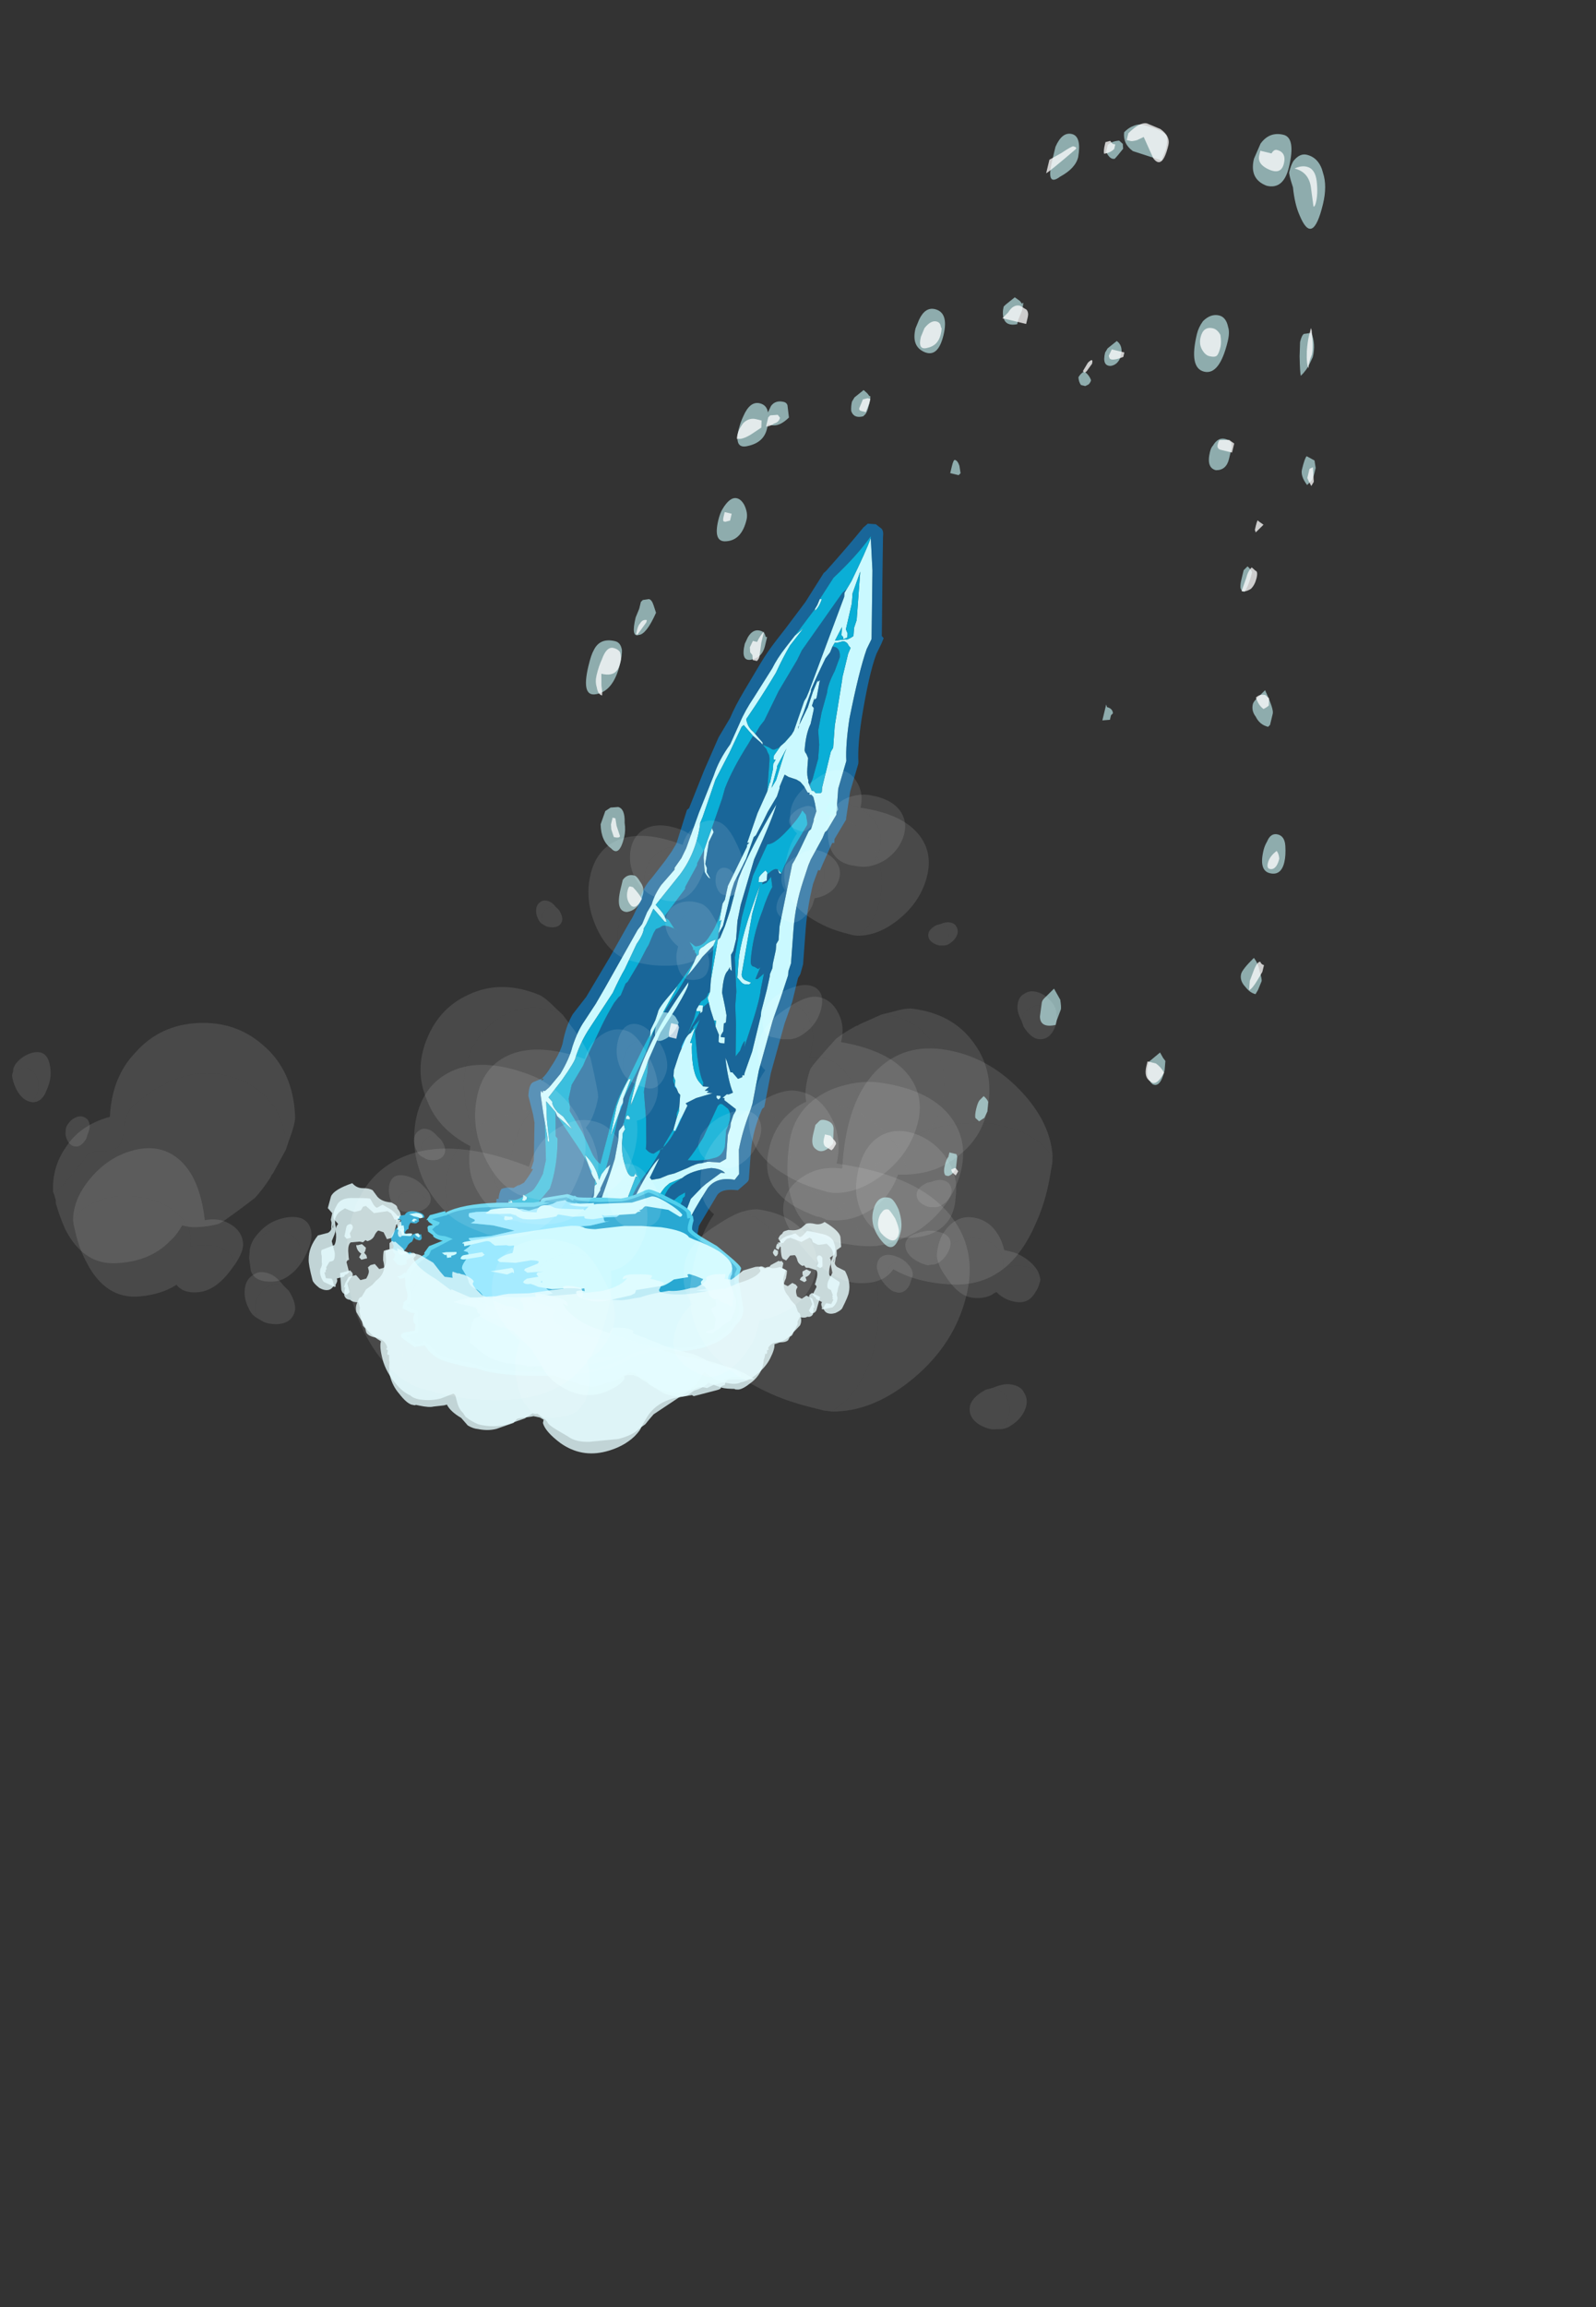 <?xml version="1.0" encoding="UTF-8" standalone="no"?>
<svg xmlns:ffdec="https://www.free-decompiler.com/flash" xmlns:xlink="http://www.w3.org/1999/xlink" ffdec:objectType="frame" height="557.1px" width="385.55px" xmlns="http://www.w3.org/2000/svg">
  <rect width="100%" height="100%" fill="#333333" stroke="none"/>
  <g transform="matrix(1.0, 0.0, 0.0, 1.0, 135.65, 309.45)">
    <clipPath id="clipPath0" transform="matrix(-7.0, 0.0, 0.0, 7.0, -0.2, 0.5)">
      <path d="M-5.75 -33.9 L5.85 0.05 -7.0 0.05 -21.15 -33.9 -5.75 -33.9" fill="#d70000" fill-rule="evenodd" stroke="none"/>
    </clipPath>
    <g clip-path="url(#clipPath0)">
      <use ffdec:characterId="2537" height="66.5" transform="matrix(0.102, -1.389, -1.389, -0.102, 61.648, 64.869)" width="178.15" xlink:href="#sprite0"/>
    </g>
    <use ffdec:characterId="2569" height="6.5" transform="matrix(-6.911, 1.133, 1.133, 6.911, 39.083, -29.435)" width="11.95" xlink:href="#shape2"/>
    <use ffdec:characterId="2570" height="10.8" transform="matrix(5.608, 2.837, -2.686, 5.308, -0.096, -46.598)" width="13.45" xlink:href="#shape3"/>
    <use ffdec:characterId="2570" height="10.8" transform="matrix(-7.0, 1.819, 1.819, 7.0, 28.901, -44.406)" width="13.45" xlink:href="#shape3"/>
    <use ffdec:characterId="2541" height="88.9" transform="matrix(0.503, -0.049, 0.049, 0.503, -120.378, -39.399)" width="79.8" xlink:href="#sprite1"/>
    <use ffdec:characterId="2543" height="78.05" transform="matrix(0.808, -0.032, 0.032, 0.808, -133.159, -60.642)" width="87.5" xlink:href="#sprite2"/>
    <use ffdec:characterId="2545" height="77.0" transform="matrix(-0.503, -0.049, -0.049, 0.503, 118.812, -32.761)" width="92.05" xlink:href="#sprite3"/>
    <use ffdec:characterId="2546" height="88.9" transform="matrix(-0.808, -0.032, -0.032, 0.808, 120.182, -69.656)" width="79.8" xlink:href="#sprite4"/>
    <use ffdec:characterId="2554" height="77.0" transform="matrix(0.124, -0.342, 0.342, 0.124, 8.135, -81.025)" width="92.05" xlink:href="#sprite5"/>
    <use ffdec:characterId="2555" height="88.9" transform="matrix(0.184, -0.455, 0.455, 0.184, -7.279, -87.049)" width="79.8" xlink:href="#sprite6"/>
    <use ffdec:characterId="2541" height="88.9" transform="matrix(0.203, -0.542, 0.542, 0.203, -36.893, -30.945)" width="79.8" xlink:href="#sprite1"/>
    <use ffdec:characterId="2543" height="78.05" transform="matrix(0.275, -0.671, 0.671, 0.275, -47.999, -20.854)" width="87.5" xlink:href="#sprite2"/>
    <use ffdec:characterId="2545" height="77.0" transform="matrix(0.297, -0.772, 0.772, 0.297, -55.623, 13.197)" width="92.05" xlink:href="#sprite3"/>
    <use ffdec:characterId="2546" height="88.9" transform="matrix(0.363, -0.877, 0.877, 0.363, -78.793, 7.275)" width="79.8" xlink:href="#sprite4"/>
    <use ffdec:characterId="2554" height="77.0" transform="matrix(0.059, -0.359, -0.359, -0.059, 78.644, -82.837)" width="92.05" xlink:href="#sprite5"/>
    <use ffdec:characterId="2555" height="88.9" transform="matrix(0.062, -0.487, -0.487, -0.062, 95.1, -80.502)" width="79.8" xlink:href="#sprite6"/>
    <use ffdec:characterId="2541" height="88.9" transform="matrix(0.089, -0.572, -0.572, -0.089, 93.369, -17.099)" width="79.8" xlink:href="#sprite1"/>
    <use ffdec:characterId="2543" height="78.05" transform="matrix(0.089, -0.721, -0.721, -0.089, 98.161, -2.756)" width="87.5" xlink:href="#sprite2"/>
    <use ffdec:characterId="2545" height="77.0" transform="matrix(0.119, -0.82, -0.82, -0.119, 88.23, 30.672)" width="92.05" xlink:href="#sprite3"/>
    <use ffdec:characterId="2546" height="88.9" transform="matrix(0.113, -0.944, -0.944, -0.113, 111.248, 36.874)" width="79.8" xlink:href="#sprite4"/>
    <use ffdec:characterId="2571" height="25.25" transform="matrix(6.76, 1.629, 2.632, -10.92, -21.524, -32.375)" width="25.3" xlink:href="#shape7"/>
  </g>
  <defs>
    <g id="sprite0" transform="matrix(1.0, 0.0, 0.0, 1.0, 72.1, 34.65)">
      <use ffdec:characterId="2536" height="9.5" transform="matrix(7.0, 0.0, 0.0, 7.0, -72.1, -34.65)" width="25.45" xlink:href="#shape1"/>
    </g>
    <g id="shape1" transform="matrix(1.0, 0.0, 0.0, 1.0, 10.3, 4.95)">
      <path d="M4.7 -1.4 L4.75 -1.4 Q4.85 -1.45 4.95 -1.5 L5.85 -1.65 6.05 -1.7 6.65 -1.95 7.2 -2.1 7.25 -2.15 7.6 -2.3 7.85 -2.4 8.25 -2.6 8.45 -2.65 8.5 -2.65 8.8 -2.75 8.75 -2.85 8.7 -3.05 8.65 -3.15 8.55 -3.25 8.4 -3.35 8.4 -3.4 8.35 -3.4 8.35 -3.45 8.3 -3.5 8.15 -3.55 7.95 -3.6 7.75 -3.55 7.7 -3.55 7.5 -3.5 7.45 -3.45 Q6.8 -3.2 6.7 -3.15 L6.6 -3.1 5.05 -2.9 4.7 -2.9 4.6 -2.85 4.45 -2.85 4.1 -2.8 4.0 -2.8 3.85 -2.75 3.8 -2.75 3.45 -2.7 2.9 -2.6 2.8 -2.6 1.9 -2.45 1.35 -2.3 1.3 -2.3 1.3 -2.25 1.25 -2.25 1.2 -2.15 1.35 -2.0 1.35 -1.95 1.6 -1.85 1.7 -1.8 Q1.15 -1.9 0.85 -2.05 L0.8 -1.95 0.8 -1.9 0.7 -1.8 0.7 -1.85 0.65 -1.85 0.45 -2.15 0.4 -2.15 0.3 -2.1 0.1 -2.05 0.0 -2.05 -0.2 -2.0 -0.8 -2.0 -0.9 -1.85 -0.9 -1.55 -0.95 -1.4 Q-0.95 -1.3 -1.1 -1.05 L-1.25 -0.75 -1.3 -0.6 -1.4 -0.4 -1.45 -0.2 -1.4 -0.15 -0.9 -0.35 Q-1.15 -0.1 -2.2 0.3 L-2.5 0.35 -3.1 0.4 Q-3.2 0.3 -3.35 0.25 L-3.9 0.2 -4.0 0.25 -4.05 0.25 Q-4.15 0.25 -4.45 0.4 -4.75 0.55 -4.85 0.65 L-5.35 1.15 -5.55 1.3 -5.55 1.25 -5.75 1.45 -5.9 1.55 -6.0 1.55 Q-6.15 1.7 -6.45 1.85 -7.2 2.2 -7.25 2.25 L-7.0 2.25 -5.95 2.0 -4.65 2.4 -4.6 2.4 -4.45 2.45 -4.4 2.45 -3.75 2.3 -3.7 2.3 Q-3.4 2.3 -3.25 2.1 L-3.05 1.85 -2.85 1.55 -2.55 1.35 -2.3 1.2 -2.0 1.15 -1.8 1.05 -1.75 1.05 -1.35 0.9 -1.15 0.85 -1.25 0.95 -1.4 1.05 -1.55 1.1 Q-1.2 1.2 -0.95 1.5 L-1.4 1.3 Q-1.5 1.25 -1.55 1.2 L-1.65 1.15 -1.7 1.2 -1.95 1.2 Q-2.25 1.3 -2.5 1.45 L-2.65 1.55 Q-2.9 1.7 -2.95 1.9 L-3.05 2.05 -3.1 2.15 -3.15 2.2 -3.1 2.25 -3.05 2.35 -3.0 2.4 -2.95 2.55 -2.9 2.6 -2.95 2.65 -3.3 2.25 -3.4 2.35 -3.45 2.35 -3.55 2.4 -3.7 2.4 -3.8 2.45 -4.15 2.5 -4.15 2.55 Q-4.25 2.55 -4.35 2.6 L-4.45 2.6 -4.45 2.65 -4.55 2.6 -4.8 2.55 -4.8 2.5 Q-4.9 2.45 -5.0 2.45 L-5.45 2.3 Q-5.8 2.15 -5.95 2.15 L-6.85 2.3 -7.65 2.45 -7.75 2.4 -7.85 2.45 -8.05 2.5 -8.1 2.5 -8.15 2.55 -8.35 2.6 -8.45 2.6 -8.45 2.65 -8.7 2.65 Q-9.05 2.7 -9.3 2.8 L-9.5 2.8 Q-9.25 2.9 -8.95 2.95 L-8.4 3.1 -8.05 3.2 -7.95 3.25 -7.9 3.25 -8.95 3.05 -9.35 2.95 -9.75 2.9 -9.9 2.85 -9.95 2.8 -10.0 2.8 -9.9 2.7 Q-9.25 2.4 -9.15 2.25 -8.55 1.8 -7.75 1.15 -7.25 0.8 -6.8 0.35 -6.4 -0.1 -6.2 -0.45 L-5.85 -0.85 -5.75 -0.9 -4.95 -0.85 Q-4.8 -0.85 -4.5 -1.0 -4.3 -1.1 -4.2 -1.2 L-4.05 -1.2 -3.95 -1.25 -3.9 -1.35 -3.75 -1.4 -3.7 -1.4 -3.65 -1.35 -3.3 -1.15 -3.3 -1.1 -3.0 -1.1 Q-2.7 -1.1 -2.4 -1.2 -2.2 -1.25 -1.55 -1.6 -1.25 -1.8 -1.3 -2.25 L-1.15 -2.35 -0.55 -2.3 Q-0.1 -2.35 0.4 -2.5 L0.6 -2.55 1.45 -2.65 2.7 -2.9 3.25 -3.05 3.85 -3.2 3.95 -3.2 4.15 -3.25 5.0 -3.25 Q5.6 -3.25 6.2 -3.4 L6.6 -3.5 6.75 -3.55 7.3 -3.8 7.45 -3.85 7.5 -3.9 7.9 -4.1 8.55 -4.1 9.25 -4.25 Q9.65 -4.2 10.3 -4.25 11.5 -4.4 12.05 -4.55 L12.3 -4.65 12.35 -4.65 14.0 -4.55 14.8 -4.45 Q14.45 -4.35 13.7 -4.05 L13.5 -3.95 13.4 -3.9 13.3 -3.9 10.9 -3.2 10.75 -3.15 10.65 -3.1 9.9 -2.9 9.8 -2.85 9.6 -2.7 9.5 -2.6 9.25 -2.45 9.15 -2.45 9.15 -2.5 9.05 -2.45 8.9 -2.45 8.55 -2.4 8.6 -2.4 8.35 -2.35 7.8 -2.15 7.05 -1.95 7.05 -2.0 7.0 -1.95 6.95 -1.95 5.95 -1.55 5.6 -1.5 5.5 -1.45 5.05 -1.4 5.1 -1.45 4.75 -1.4 4.7 -1.4 M0.4 0.65 L0.5 0.65 1.0 0.5 1.0 0.55 Q0.7 0.7 0.3 0.8 L-0.45 0.9 0.4 0.65 M3.75 -0.75 L3.65 -0.7 Q3.75 -0.8 4.15 -1.05 L4.45 -1.3 4.6 -1.35 Q4.55 -1.2 4.4 -1.05 4.35 -0.95 4.25 -0.95 L4.2 -0.95 4.15 -0.9 4.0 -0.85 3.75 -0.75 M3.6 -1.3 L3.3 -1.3 3.15 -1.25 3.0 -1.3 2.85 -1.35 2.6 -1.45 2.6 -1.5 2.45 -1.5 2.25 -1.6 2.1 -1.6 Q2.05 -1.6 2.05 -1.7 L2.05 -1.75 2.2 -1.75 2.2 -1.65 2.25 -1.65 2.35 -1.7 2.55 -1.7 Q2.55 -1.75 2.6 -1.75 L2.75 -1.75 2.95 -1.7 3.3 -1.6 Q3.75 -1.6 3.85 -1.7 L3.95 -1.75 3.9 -1.75 3.85 -1.8 4.25 -1.75 4.35 -1.8 4.65 -1.85 5.1 -1.85 5.5 -1.9 6.65 -2.15 Q7.75 -2.55 8.05 -2.6 6.95 -2.05 6.15 -1.8 L5.35 -1.65 4.95 -1.55 4.65 -1.45 4.6 -1.4 3.6 -1.3 M2.95 -1.05 L2.85 -1.0 2.8 -1.0 2.8 -1.1 2.75 -1.1 2.8 -1.15 2.9 -1.15 2.95 -1.15 2.95 -1.05 M1.85 -0.7 L1.7 -0.65 1.3 -0.55 1.15 -0.55 1.05 -0.6 0.9 -0.6 0.85 -0.65 0.75 -0.7 0.7 -0.75 0.4 -0.75 0.3 -0.75 0.1 -0.7 -0.15 -0.65 -0.2 -0.65 -0.2 -0.7 0.2 -0.85 0.45 -0.95 0.5 -0.9 0.65 -1.15 0.8 -1.55 0.8 -1.4 0.85 -1.45 0.85 -1.35 0.95 -1.45 0.95 -1.3 1.05 -1.2 Q1.25 -1.0 1.9 -0.95 L2.0 -0.95 2.0 -0.9 2.4 -1.0 2.25 -0.9 Q2.2 -0.8 1.9 -0.7 L1.85 -0.7 M1.5 0.1 L2.2 -0.15 2.85 -0.5 Q3.35 -0.75 3.45 -0.75 L3.5 -0.75 Q2.75 -0.3 2.3 -0.1 1.65 0.2 1.05 0.35 L0.45 0.45 0.35 0.45 1.3 0.15 1.5 0.1 M-0.15 0.6 L-0.3 0.7 -0.55 0.7 -1.0 0.75 Q-1.45 0.85 -2.15 1.05 L-2.25 1.05 -2.25 1.1 -2.3 1.1 -2.35 1.1 -2.1 0.75 Q-1.95 0.6 -2.0 0.45 L-2.05 0.4 -2.0 0.4 -1.95 0.35 -1.9 0.35 -1.4 0.2 -1.4 0.15 -1.35 0.2 -1.3 0.2 -1.4 0.25 -1.4 0.3 Q-1.4 0.4 -1.1 0.5 -0.85 0.6 -0.55 0.6 L-0.35 0.6 -0.25 0.55 -0.1 0.6 -0.15 0.6 M-2.8 1.4 L-2.8 1.45 -2.85 1.45 -2.9 1.5 -2.9 1.45 -2.95 1.45 Q-2.95 1.4 -2.85 1.35 L-2.8 1.35 -2.8 1.4 M6.35 -2.85 L6.45 -2.75 6.35 -2.8 6.35 -2.85 M6.3 -2.5 L6.35 -2.5 6.4 -2.45 Q6.25 -2.3 6.2 -2.3 L6.1 -2.3 6.1 -2.4 6.15 -2.5 6.3 -2.5 M0.7 -1.95 L0.7 -1.95 M0.75 -1.65 L0.7 -1.65 0.65 -1.7 0.7 -1.75 0.75 -1.75 0.75 -1.65 M1.3 -0.55 L1.3 -0.55 M5.3 -2.2 L6.05 -2.35 Q4.7 -1.95 4.1 -1.95 L3.7 -1.95 3.6 -2.05 Q3.55 -2.1 3.55 -2.15 L3.55 -2.25 3.6 -2.3 3.65 -2.15 Q3.7 -2.05 3.8 -2.05 L5.3 -2.2 M2.15 0.1 L2.05 0.1 Q2.45 -0.05 3.4 -0.5 L3.2 -0.35 Q2.8 -0.05 2.7 -0.05 L2.5 0.0 2.25 0.1 2.15 0.1 M-0.05 2.25 L-0.35 1.85 -0.05 2.1 0.05 2.25 Q0.2 2.4 0.3 2.4 L0.4 2.5 0.85 2.2 Q1.35 1.9 1.45 1.9 1.85 1.8 2.2 1.6 L3.1 1.1 Q3.5 0.95 3.7 0.85 L4.35 0.6 Q4.6 0.45 4.75 0.45 L4.85 0.4 Q5.1 0.3 5.25 0.25 L4.95 -0.05 4.95 -0.1 Q5.1 -0.05 5.2 0.05 L5.35 0.2 6.15 -0.35 Q6.7 -0.7 7.4 -0.75 L7.45 -0.75 7.6 -0.8 8.55 -1.05 9.25 -1.35 9.9 -1.6 9.95 -1.65 9.7 -1.9 9.55 -2.1 9.5 -2.15 9.55 -2.15 9.75 -1.95 9.8 -1.9 Q9.9 -1.75 10.1 -1.7 L10.45 -1.9 Q10.9 -2.15 11.3 -2.35 11.7 -2.5 12.0 -2.65 12.15 -2.75 12.45 -2.95 L12.25 -2.75 11.95 -2.55 Q11.65 -2.35 11.4 -2.25 L10.65 -1.85 Q10.3 -1.65 10.0 -1.55 L9.45 -1.35 Q9.05 -1.1 8.65 -1.0 L7.7 -0.7 6.8 -0.45 6.55 -0.35 6.3 -0.2 6.25 -0.2 5.85 0.1 Q5.6 0.25 5.35 0.3 L5.15 0.4 4.85 0.5 4.7 0.6 3.85 1.0 Q3.1 1.35 2.8 1.5 L2.35 1.75 Q2.1 1.9 1.7 2.0 1.4 2.05 1.0 2.25 L0.65 2.5 0.55 2.6 0.55 2.65 0.5 2.65 0.55 2.7 0.45 2.7 0.0 2.6 -0.6 2.45 Q-0.7 2.45 -0.7 2.4 L-0.15 2.5 0.3 2.55 0.05 2.3 -0.05 2.25 M7.35 -1.05 Q7.0 -0.95 6.8 -0.9 L6.6 -0.9 6.25 -0.95 Q6.1 -1.05 6.1 -1.1 L6.25 -1.0 6.35 -1.0 6.45 -0.95 7.0 -1.0 7.25 -1.1 7.35 -1.05 M12.05 -3.7 L12.15 -3.75 12.15 -3.8 12.2 -3.95 Q12.2 -4.05 12.1 -4.1 L12.05 -4.15 11.9 -4.1 11.3 -4.0 11.25 -4.0 10.1 -3.9 9.55 -3.9 9.45 -3.85 8.55 -3.7 8.45 -3.7 Q8.4 -3.7 8.4 -3.6 L8.4 -3.55 8.45 -3.5 8.45 -3.45 8.55 -3.4 8.65 -3.35 8.7 -3.35 Q8.8 -3.3 9.0 -3.3 L9.25 -3.3 9.35 -3.25 Q9.4 -3.2 9.45 -3.2 9.85 -3.2 10.1 -3.3 L10.45 -3.35 10.5 -3.35 10.55 -3.3 10.75 -3.35 10.7 -3.35 10.75 -3.4 11.2 -3.45 11.15 -3.4 11.2 -3.4 10.9 -3.3 10.5 -3.2 10.0 -3.0 9.95 -3.0 10.2 -3.05 10.35 -3.1 10.9 -3.25 10.95 -3.25 Q11.25 -3.35 11.75 -3.55 L11.9 -3.65 12.05 -3.7 M9.3 -2.7 L8.65 -2.55 8.45 -2.45 8.95 -2.55 9.0 -2.55 9.45 -2.75 9.3 -2.7 M8.7 -3.1 L8.7 -3.15 8.7 -3.1 M12.25 -4.0 L12.2 -3.75 12.55 -3.9 12.35 -3.9 12.3 -3.95 12.25 -3.95 12.3 -4.05 12.4 -4.05 12.5 -4.0 13.15 -4.1 13.4 -4.1 13.95 -4.25 12.75 -4.25 12.55 -4.2 12.35 -4.2 Q12.3 -4.15 12.25 -4.05 L12.25 -4.0 M12.95 -3.2 L12.9 -3.2 Q13.0 -3.3 13.2 -3.35 L13.2 -3.3 13.05 -3.25 12.95 -3.2 M0.0 0.55 L0.0 0.45 0.05 0.45 0.1 0.5 Q0.1 0.55 0.0 0.55 M-4.5 -0.65 Q-4.55 -0.65 -4.6 -0.6 L-4.9 -0.55 -5.35 -0.45 -5.55 -0.45 Q-5.5 -0.4 -5.5 -0.25 L-5.45 -0.15 -5.3 0.05 -5.1 0.15 -5.05 0.15 -5.0 0.2 -4.95 0.2 -4.9 0.25 -4.85 0.25 -4.75 0.3 -4.7 0.35 -4.35 0.15 -4.05 0.1 -3.95 0.0 -3.95 -0.35 -4.05 -0.9 -4.2 -0.8 -4.25 -0.75 -4.5 -0.65 M-7.5 1.9 L-7.45 1.9 -7.3 1.85 Q-7.15 1.75 -7.05 1.75 L-6.95 1.75 -6.15 1.5 -5.7 1.25 -5.4 1.1 -5.0 0.55 -5.1 0.45 -5.3 0.2 -5.45 0.05 -5.5 0.05 -5.5 -0.05 -5.55 -0.05 -5.8 -0.25 -5.95 0.0 -6.15 0.25 -6.3 0.4 -6.35 0.4 Q-6.7 0.75 -7.25 1.2 L-7.95 1.75 -8.05 1.95 -8.0 2.0 -7.8 2.0 -7.5 1.9 M-1.35 -0.95 Q-1.15 -1.15 -1.05 -1.65 -1.05 -1.9 -1.15 -2.0 L-1.15 -1.9 -1.45 -1.55 -1.55 -1.45 -1.85 -1.2 -2.35 -1.05 -2.6 -1.0 -2.9 -0.95 -3.65 -1.05 -3.7 -1.05 Q-3.65 -1.15 -3.7 -1.2 -3.8 -1.15 -3.8 -1.0 L-3.7 -0.8 -3.6 -0.6 Q-3.35 -0.25 -2.65 -0.25 -2.0 -0.25 -1.6 -0.55 L-1.5 -0.65 -1.35 -0.95 M-2.55 3.35 L-2.95 3.4 Q-3.05 3.4 -3.05 3.35 -2.95 3.25 -2.8 3.25 L-2.65 3.2 -2.6 3.2 -2.7 3.05 -2.7 3.0 Q-2.65 3.0 -2.5 3.1 -2.4 3.15 -2.3 3.2 L-2.25 3.2 -2.2 3.25 -2.25 3.25 -2.25 3.3 -2.4 3.3 -2.55 3.35 M-2.1 2.95 L-2.15 2.95 Q-2.2 3.0 -2.2 2.9 L-2.15 2.85 -2.1 2.85 -2.05 2.95 -2.1 2.95 M-3.45 2.05 L-3.45 2.0 -3.4 2.0 -3.35 1.95 -3.3 2.0 -3.3 2.05 -3.4 2.15 -3.45 2.15 -3.45 2.1 -3.45 2.05 M-4.25 2.35 L-4.45 2.35 Q-4.6 2.35 -4.9 2.2 L-4.9 2.15 -4.5 2.25 -4.0 2.2 Q-4.0 2.25 -4.05 2.25 L-4.25 2.3 -4.25 2.35 M-4.6 0.45 L-4.65 0.45 -4.65 0.5 -4.6 0.45 M-5.5 1.95 L-5.55 1.95 Q-5.7 1.95 -5.75 1.9 L-5.85 1.75 Q-5.85 1.65 -5.75 1.6 L-5.6 1.85 -5.5 1.95 M-4.6 4.1 L-4.6 4.05 -4.75 4.0 Q-5.05 3.85 -5.25 3.8 L-6.35 3.4 -6.35 3.35 Q-5.75 3.45 -5.1 3.75 L-4.45 4.05 -4.5 3.75 -4.6 3.25 -4.55 3.2 Q-4.45 3.5 -4.25 4.1 L-4.2 4.1 -4.2 4.15 -4.3 4.25 -4.35 4.25 Q-4.5 4.25 -4.55 4.15 L-4.6 4.1" fill="#caf9ff" fill-rule="evenodd" stroke="none"/>
      <path d="M5.0 -3.55 Q5.55 -3.55 6.15 -3.65 L6.5 -3.75 6.5 -3.8 6.65 -3.85 7.2 -4.05 7.2 -4.1 7.3 -4.1 7.8 -4.35 7.85 -4.35 8.5 -4.4 9.2 -4.55 9.25 -4.55 Q9.65 -4.5 10.3 -4.55 11.45 -4.65 11.95 -4.8 L12.2 -4.9 12.35 -4.95 12.4 -4.9 14.0 -4.8 14.85 -4.75 14.9 -4.75 Q15.0 -4.75 15.05 -4.7 L15.15 -4.55 Q15.15 -4.45 15.15 -4.35 L15.05 -4.25 Q14.55 -3.9 13.9 -3.4 L13.85 -3.35 13.1 -2.95 12.4 -2.5 12.1 -2.3 Q11.8 -2.1 11.5 -1.95 L10.8 -1.6 Q10.4 -1.4 10.1 -1.3 L9.6 -1.05 8.75 -0.75 7.8 -0.45 7.75 -0.4 6.9 -0.2 6.7 -0.1 6.45 0.05 6.0 0.35 Q5.75 0.55 5.45 0.6 L5.4 0.6 5.25 0.65 5.0 0.75 4.8 0.85 3.95 1.25 2.95 1.75 2.5 2.05 Q2.2 2.2 1.75 2.25 1.5 2.3 1.15 2.5 0.95 2.6 0.85 2.7 L0.75 2.9 Q0.7 3.0 0.45 3.0 L0.4 3.0 -0.05 2.85 -0.25 2.8 -1.15 2.75 -1.2 2.75 -1.4 2.8 -1.4 2.75 Q-1.6 2.85 -1.75 2.95 L-1.85 3.1 -1.8 3.05 -1.9 3.2 -1.9 3.3 Q-1.9 3.4 -1.95 3.5 -2.05 3.55 -2.2 3.55 L-2.2 3.6 -2.5 3.6 -2.9 3.7 Q-3.5 3.85 -3.65 4.05 L-3.7 4.1 -3.8 4.15 -3.85 4.3 -3.95 4.4 Q-4.2 4.5 -4.25 4.55 L-4.35 4.55 Q-4.7 4.55 -4.75 4.35 -5.05 4.2 -5.55 4.0 -6.7 3.6 -7.45 3.55 L-7.95 3.55 -9.0 3.35 -9.8 3.15 -9.95 3.15 -10.05 3.1 -10.05 3.05 -10.1 3.05 Q-10.25 3.0 -10.3 2.9 -10.35 2.8 -10.3 2.7 -10.25 2.6 -10.15 2.55 L-10.0 2.45 -9.4 2.1 -9.3 2.0 Q-8.75 1.6 -7.95 0.9 L-7.9 0.9 Q-7.45 0.6 -7.0 0.15 -6.6 -0.25 -6.45 -0.6 L-6.4 -0.65 -6.1 -1.05 Q-6.05 -1.1 -5.95 -1.15 L-5.8 -1.2 -5.65 -1.2 -4.95 -1.15 Q-4.85 -1.15 -4.65 -1.25 L-4.6 -1.25 -4.45 -1.35 -4.35 -1.45 -4.25 -1.5 -4.15 -1.5 -4.05 -1.6 -3.9 -1.65 -3.8 -1.65 -3.8 -1.7 -3.65 -1.7 -3.55 -1.6 -3.45 -1.55 -3.2 -1.4 -3.0 -1.4 -2.5 -1.45 Q-2.3 -1.55 -1.7 -1.85 -1.55 -1.95 -1.55 -2.25 L-1.55 -2.35 -1.35 -2.55 Q-1.3 -2.6 -1.25 -2.6 L-0.6 -2.6 Q-0.15 -2.6 0.35 -2.75 L0.5 -2.8 0.55 -2.85 1.4 -2.95 2.65 -3.2 3.2 -3.35 3.8 -3.45 3.9 -3.5 4.15 -3.55 5.0 -3.55 M-1.25 0.95 L-1.15 0.85 -1.35 0.9 -1.75 1.05 -1.8 1.05 -2.0 1.15 -2.3 1.2 -2.55 1.35 -2.85 1.55 -3.05 1.85 -3.25 2.1 Q-3.4 2.3 -3.7 2.3 L-3.75 2.3 -4.4 2.45 -4.45 2.45 -4.6 2.4 -4.65 2.4 -5.95 2.0 -7.0 2.25 -7.25 2.25 Q-7.2 2.2 -6.45 1.85 -6.15 1.7 -6.0 1.55 L-5.9 1.55 -5.75 1.45 -5.55 1.25 -5.55 1.3 -5.35 1.15 -4.85 0.65 Q-4.75 0.55 -4.45 0.4 -4.15 0.25 -4.05 0.25 L-4.0 0.25 -3.9 0.2 -3.35 0.25 Q-3.2 0.3 -3.1 0.4 L-2.5 0.35 -2.2 0.3 Q-1.15 -0.1 -0.9 -0.35 L-1.4 -0.15 -1.45 -0.2 -1.4 -0.4 -1.3 -0.6 -1.25 -0.75 -1.1 -1.05 Q-0.95 -1.3 -0.95 -1.4 L-0.9 -1.55 -0.9 -1.85 -0.8 -2.0 -0.2 -2.0 0.0 -2.05 0.1 -2.05 0.3 -2.1 0.4 -2.15 0.45 -2.15 0.65 -1.85 0.7 -1.85 0.7 -1.8 0.8 -1.9 0.8 -1.95 0.85 -2.05 Q1.15 -1.9 1.7 -1.8 L1.6 -1.85 1.35 -1.95 1.35 -2.0 1.2 -2.15 1.25 -2.25 1.3 -2.25 1.3 -2.3 1.35 -2.3 1.9 -2.45 2.8 -2.6 2.9 -2.6 3.45 -2.7 3.8 -2.75 3.85 -2.75 4.0 -2.8 4.1 -2.8 4.45 -2.85 4.6 -2.85 4.7 -2.9 5.05 -2.9 6.6 -3.1 6.7 -3.15 Q6.8 -3.2 7.45 -3.45 L7.5 -3.5 7.7 -3.55 7.75 -3.55 7.95 -3.6 8.15 -3.55 8.3 -3.5 8.35 -3.45 8.35 -3.4 8.4 -3.4 8.4 -3.35 8.55 -3.25 8.65 -3.15 8.7 -3.05 8.75 -2.85 8.8 -2.75 8.5 -2.65 8.45 -2.65 8.25 -2.6 7.85 -2.4 7.6 -2.3 7.25 -2.15 7.2 -2.1 6.65 -1.95 6.05 -1.7 5.85 -1.65 4.95 -1.5 Q4.85 -1.45 4.75 -1.4 L4.7 -1.4 4.6 -1.4 4.65 -1.45 4.95 -1.55 5.35 -1.65 6.15 -1.8 Q6.95 -2.05 8.05 -2.6 7.75 -2.55 6.65 -2.15 L5.5 -1.9 5.1 -1.85 4.65 -1.85 4.35 -1.8 4.25 -1.75 3.85 -1.8 3.9 -1.75 3.95 -1.75 3.85 -1.7 Q3.75 -1.6 3.3 -1.6 L2.95 -1.7 2.75 -1.75 2.6 -1.75 Q2.55 -1.75 2.55 -1.7 L2.35 -1.7 2.25 -1.65 2.2 -1.65 2.2 -1.75 2.05 -1.75 2.05 -1.7 Q2.05 -1.6 2.1 -1.6 L2.25 -1.6 2.45 -1.5 2.6 -1.45 2.85 -1.35 3.0 -1.3 3.05 -1.3 2.9 -1.15 2.8 -1.15 2.75 -1.1 2.8 -1.1 2.4 -0.9 Q2.15 -0.8 1.9 -0.7 2.2 -0.8 2.25 -0.9 L2.3 -0.9 2.35 -0.95 2.4 -0.95 2.6 -1.1 2.3 -1.0 1.7 -1.1 Q1.2 -1.2 1.05 -1.3 L0.95 -1.3 0.95 -1.45 0.85 -1.35 0.85 -1.45 0.8 -1.4 0.8 -1.55 0.65 -1.15 0.5 -0.9 0.45 -0.95 0.2 -0.85 0.1 -0.8 Q-0.5 -0.6 -0.7 -0.35 L-0.75 -0.35 -1.15 -0.15 -1.3 -0.05 Q-1.6 0.15 -1.9 0.25 L-1.9 0.3 -2.15 0.35 Q-2.1 0.4 -2.1 0.5 -2.1 0.65 -2.45 1.05 L-2.7 1.25 -2.8 1.35 -2.85 1.35 Q-2.95 1.4 -2.95 1.45 L-3.05 1.6 -2.9 1.45 -2.9 1.5 -2.85 1.45 -2.8 1.45 -2.8 1.4 -2.7 1.3 Q-2.55 1.2 -2.3 1.1 L-2.25 1.1 -2.15 1.05 Q-1.45 0.85 -1.0 0.75 L-0.55 0.7 -0.3 0.7 -0.15 0.6 0.55 0.5 1.05 0.35 Q1.65 0.2 2.3 -0.1 2.75 -0.3 3.5 -0.75 L3.45 -0.75 Q3.35 -0.75 2.85 -0.5 L2.2 -0.15 1.5 0.1 1.2 0.1 0.75 0.15 0.7 0.15 0.05 0.05 -0.55 0.0 -0.7 0.0 Q-0.8 -0.1 -0.8 -0.2 L-0.65 -0.4 -0.7 -0.4 -0.55 -0.45 -0.15 -0.65 0.1 -0.7 0.25 -0.7 0.4 -0.75 0.7 -0.75 0.75 -0.7 0.85 -0.65 Q1.0 -0.55 1.05 -0.55 L1.15 -0.55 1.3 -0.55 1.7 -0.65 1.85 -0.7 2.6 -0.95 2.85 -1.0 2.95 -1.05 3.05 -1.1 Q3.15 -1.25 3.25 -1.25 L3.3 -1.3 3.6 -1.3 4.45 -1.3 4.15 -1.05 Q3.75 -0.8 3.65 -0.7 L3.75 -0.75 3.25 -0.5 Q2.4 0.0 1.95 0.1 1.7 0.15 1.1 0.4 L0.5 0.65 0.4 0.65 0.3 0.7 -1.0 0.9 -1.25 0.95 M5.5 -1.45 L5.6 -1.5 5.95 -1.55 6.95 -1.95 7.0 -1.95 7.05 -2.0 7.05 -1.95 7.8 -2.15 8.35 -2.35 9.1 -2.35 Q9.25 -2.35 9.3 -2.3 L9.4 -2.25 9.55 -2.1 9.7 -1.9 9.5 -1.8 Q8.85 -1.45 8.35 -1.3 L8.1 -1.25 7.35 -1.05 7.25 -1.1 7.0 -1.0 6.45 -0.95 6.35 -1.0 6.25 -1.0 6.1 -1.1 Q6.1 -1.05 6.25 -0.95 L6.6 -0.9 6.8 -0.9 6.45 -0.75 6.4 -0.75 5.85 -0.5 5.8 -0.5 5.1 -0.05 5.05 -0.05 5.0 -0.15 4.8 -0.3 4.75 -0.4 Q4.85 -0.2 4.85 -0.05 4.85 0.0 4.8 0.05 L4.75 0.15 4.65 0.2 4.35 0.3 4.25 0.35 3.9 0.5 3.4 0.75 3.35 0.8 3.05 0.9 3.0 0.95 2.85 1.05 Q2.55 1.2 2.3 1.3 L1.4 1.65 1.25 1.7 Q1.05 1.8 0.75 1.95 L0.4 2.0 0.2 1.95 0.1 1.95 -0.4 1.6 -0.85 1.35 Q-1.05 1.25 -1.15 1.1 L-0.35 0.95 Q0.4 0.85 0.8 0.65 L1.8 0.25 2.15 0.1 2.25 0.1 2.5 0.0 2.7 -0.05 Q2.8 -0.05 3.2 -0.35 L3.5 -0.55 4.0 -0.85 4.15 -0.9 4.2 -0.9 4.25 -0.85 4.3 -0.85 4.3 -0.8 4.35 -0.8 4.5 -0.7 4.4 -0.85 Q4.4 -1.05 4.7 -1.2 5.05 -1.4 5.5 -1.45 M9.8 -2.85 L9.9 -2.9 10.65 -3.1 10.75 -3.15 10.9 -3.2 13.3 -3.9 13.4 -3.9 13.5 -3.95 13.4 -3.85 11.9 -2.95 11.65 -2.85 10.85 -2.45 10.1 -2.15 9.95 -2.05 9.75 -1.95 9.55 -2.15 9.5 -2.15 9.45 -2.3 9.4 -2.4 9.4 -2.45 9.45 -2.55 9.55 -2.65 9.8 -2.85 M14.8 -4.45 L14.0 -4.55 12.35 -4.65 12.3 -4.65 12.05 -4.55 Q11.5 -4.4 10.3 -4.25 9.65 -4.2 9.25 -4.25 L8.55 -4.1 7.9 -4.1 7.5 -3.9 7.45 -3.85 7.3 -3.8 6.75 -3.55 6.6 -3.5 6.2 -3.4 Q5.6 -3.25 5.0 -3.25 L4.15 -3.25 3.95 -3.2 3.85 -3.2 3.25 -3.05 2.7 -2.9 1.45 -2.65 0.6 -2.55 0.4 -2.5 Q-0.1 -2.35 -0.55 -2.3 L-1.15 -2.35 -1.3 -2.25 Q-1.25 -1.8 -1.55 -1.6 -2.2 -1.25 -2.4 -1.2 -2.7 -1.1 -3.0 -1.1 L-3.3 -1.1 -3.3 -1.15 -3.65 -1.35 -3.7 -1.4 -3.75 -1.4 -3.9 -1.35 -3.95 -1.25 -4.05 -1.2 -4.2 -1.2 Q-4.3 -1.1 -4.5 -1.0 -4.8 -0.85 -4.95 -0.85 L-5.75 -0.9 -5.85 -0.85 -6.2 -0.45 Q-6.4 -0.1 -6.8 0.35 -7.25 0.8 -7.75 1.15 -8.55 1.8 -9.15 2.25 -9.25 2.4 -9.9 2.7 L-10.0 2.8 -9.95 2.8 -9.9 2.85 -9.75 2.9 -9.35 2.95 -8.95 3.05 -7.9 3.25 -7.95 3.25 -7.6 3.3 -7.45 3.3 Q-6.7 3.3 -5.45 3.75 -4.9 3.9 -4.6 4.1 L-4.55 4.15 Q-4.5 4.25 -4.35 4.25 L-4.3 4.25 -4.25 4.25 -4.1 4.15 Q-4.05 4.0 -3.85 3.85 -3.65 3.65 -3.0 3.45 L-2.55 3.35 -2.4 3.3 -2.2 3.3 -2.2 3.2 Q-2.2 3.1 -2.1 2.95 L-2.05 2.95 -2.05 2.9 -1.95 2.75 -1.9 2.7 Q-1.75 2.6 -1.5 2.5 L-1.15 2.45 -0.2 2.55 0.0 2.6 0.45 2.7 0.55 2.7 0.5 2.65 0.55 2.65 0.55 2.6 0.65 2.5 1.0 2.25 Q1.4 2.05 1.7 2.0 2.1 1.9 2.35 1.75 L2.8 1.5 Q3.1 1.35 3.85 1.0 L4.7 0.6 4.85 0.5 5.15 0.4 5.35 0.3 Q5.6 0.25 5.85 0.1 L6.25 -0.2 6.3 -0.2 6.55 -0.35 6.8 -0.45 7.7 -0.7 8.65 -1.0 Q9.05 -1.1 9.45 -1.35 L10.0 -1.55 Q10.3 -1.65 10.65 -1.85 L11.4 -2.25 Q11.65 -2.35 11.95 -2.55 L12.25 -2.75 12.95 -3.2 13.05 -3.25 13.2 -3.3 13.75 -3.6 Q14.35 -4.15 14.85 -4.45 L14.8 -4.45 M-8.45 2.65 L-8.45 2.6 -8.35 2.6 -8.15 2.55 -8.1 2.5 -8.05 2.5 -7.85 2.45 -7.75 2.4 -7.65 2.45 -6.85 2.3 -5.95 2.15 Q-5.8 2.15 -5.45 2.3 L-5.0 2.45 Q-4.9 2.45 -4.8 2.5 L-4.75 2.65 -4.65 2.8 -4.7 2.85 -4.6 3.3 -4.7 3.55 -6.75 2.95 -7.15 2.9 -7.6 2.85 -7.7 2.85 -7.8 2.9 -8.3 2.85 -8.75 2.7 -8.55 2.65 -8.45 2.65 M-4.45 2.65 L-4.45 2.6 -4.35 2.6 Q-4.25 2.55 -4.15 2.55 L-4.15 2.5 -3.8 2.45 -3.7 2.4 -3.55 2.4 -3.45 2.35 -3.3 2.3 -3.1 2.5 -3.15 2.5 -3.0 2.65 -2.95 2.75 -2.85 2.85 -2.8 3.0 -3.3 3.15 Q-3.85 3.35 -4.25 3.55 L-4.2 3.55 -4.2 3.6 -4.3 3.55 -4.5 3.25 -4.55 2.85 -4.55 2.8 -4.45 2.65 M-3.0 2.4 L-3.05 2.35 -3.05 2.3 -3.1 2.25 -3.15 2.2 -3.1 2.2 -3.1 2.15 -3.05 2.05 -2.95 1.9 Q-2.9 1.7 -2.65 1.55 L-2.5 1.45 Q-2.25 1.3 -1.95 1.2 L-1.7 1.2 -1.55 1.2 Q-1.5 1.25 -1.4 1.3 L-1.35 1.3 Q-1.0 1.5 -0.75 1.7 L-0.05 2.25 0.05 2.3 -0.55 2.25 -0.6 2.2 Q-1.3 2.15 -1.85 2.3 L-2.2 2.55 -2.55 2.9 -2.65 2.75 -2.7 2.75 -2.9 2.55 -3.0 2.4 M6.1 -2.4 L6.05 -2.4 6.1 -2.5 6.25 -2.6 6.0 -2.65 Q5.8 -2.55 5.4 -2.45 4.75 -2.25 4.15 -2.25 4.0 -2.25 4.0 -2.35 L3.95 -2.45 4.0 -2.5 3.7 -2.4 3.7 -2.45 3.85 -2.6 3.45 -2.55 Q3.2 -2.55 2.4 -2.35 L2.0 -2.25 2.15 -2.25 Q2.1 -2.2 1.9 -2.15 L1.75 -2.05 2.55 -2.0 3.0 -1.95 3.35 -1.95 4.2 -1.85 5.2 -1.95 6.25 -2.15 7.05 -2.45 Q7.05 -2.65 7.6 -3.05 7.8 -3.2 7.95 -3.25 L7.85 -3.35 7.65 -3.4 7.6 -3.4 7.0 -3.1 Q6.55 -2.9 6.35 -2.85 L6.35 -2.8 6.45 -2.75 6.45 -2.7 Q6.45 -2.65 6.35 -2.55 L6.3 -2.5 6.15 -2.5 6.1 -2.4 M0.7 -1.95 L0.7 -1.95 M0.55 -1.8 L0.45 -1.95 Q0.3 -2.1 -0.1 -1.95 L-0.5 -1.95 Q-0.75 -1.9 -0.8 -1.7 -0.9 -1.45 -0.9 -1.05 -0.7 -1.2 -0.3 -1.4 L0.5 -1.7 0.55 -1.75 0.55 -1.8 M0.75 -1.65 L0.75 -1.75 0.7 -1.75 0.65 -1.7 0.7 -1.65 0.75 -1.65 M8.55 -3.4 L8.6 -3.4 8.75 -3.45 9.25 -3.55 9.6 -3.55 9.95 -3.5 10.4 -3.55 10.9 -3.65 Q11.1 -3.65 11.45 -3.8 L11.8 -3.9 Q12.05 -3.9 12.05 -3.7 L11.9 -3.65 11.75 -3.55 Q11.25 -3.35 10.95 -3.25 L10.9 -3.25 10.35 -3.1 10.2 -3.05 9.95 -3.0 10.0 -3.0 10.5 -3.2 10.9 -3.3 11.2 -3.4 11.15 -3.4 11.2 -3.45 10.75 -3.4 10.7 -3.35 10.75 -3.35 10.55 -3.3 10.5 -3.35 10.45 -3.35 10.1 -3.3 Q9.85 -3.2 9.45 -3.2 9.4 -3.2 9.35 -3.25 L9.25 -3.3 9.0 -3.3 Q8.8 -3.3 8.7 -3.35 L8.65 -3.35 8.55 -3.4 M9.45 -2.75 L9.3 -2.7 9.45 -2.75 M8.7 -3.1 L8.7 -3.15 8.7 -3.1 M0.85 2.7 L0.85 2.7 0.85 2.65 0.8 2.7 0.85 2.7 M0.8 2.65 L0.8 2.65 M-5.45 -0.15 L-5.4 -0.1 -5.3 0.05 -5.45 -0.15 M-4.85 0.25 L-4.8 0.15 Q-4.65 0.1 -4.5 0.0 -4.25 -0.2 -4.25 -0.35 L-4.25 -0.4 -4.2 -0.4 -4.25 -0.5 -4.3 -0.5 Q-4.35 -0.55 -4.45 -0.65 L-4.5 -0.65 -4.25 -0.75 -4.2 -0.8 -4.05 -0.9 -3.95 -0.35 -3.95 0.0 -4.05 0.1 -4.35 0.15 -4.7 0.35 -4.75 0.3 -4.85 0.25 M-5.95 0.0 L-5.8 -0.25 -5.55 -0.05 -5.5 -0.05 -5.5 0.05 -5.45 0.05 -5.3 0.2 -5.1 0.45 -5.0 0.55 -5.4 1.1 -5.7 1.25 -6.15 1.5 -6.95 1.75 -7.05 1.75 Q-7.15 1.75 -7.3 1.85 L-7.45 1.9 -7.5 1.9 -7.45 1.85 -6.8 1.35 -6.1 0.85 Q-5.7 0.55 -5.7 0.4 L-5.7 0.1 Q-5.8 0.05 -5.95 0.0 M-4.1 -1.45 L-4.1 -1.45 M-3.7 -0.8 L-3.8 -1.0 Q-3.8 -1.15 -3.7 -1.2 -3.65 -1.15 -3.7 -1.05 L-3.65 -1.05 -2.9 -0.95 -2.6 -1.0 -2.35 -1.05 -1.85 -1.2 -1.55 -1.45 -1.45 -1.55 -1.15 -1.9 -1.15 -2.0 Q-1.05 -1.9 -1.05 -1.65 -1.15 -1.15 -1.35 -0.95 L-1.55 -0.7 Q-1.85 -0.45 -2.5 -0.45 -2.85 -0.45 -3.15 -0.55 L-2.85 -0.5 Q-2.4 -0.5 -1.95 -0.75 L-1.8 -0.9 -1.7 -1.05 -1.8 -1.05 -1.85 -1.0 -1.9 -1.0 -2.15 -0.9 Q-2.6 -0.7 -3.0 -0.7 L-3.25 -0.7 -3.55 -0.75 -3.6 -0.75 -3.55 -0.65 -3.6 -0.6 -3.7 -0.8 M-3.45 2.05 L-3.6 2.1 -3.6 2.05 Q-3.7 2.0 -3.7 1.65 L-3.6 1.15 -3.4 0.55 Q-3.35 0.5 -3.35 0.45 L-3.15 0.5 Q-3.35 0.35 -3.5 0.3 L-3.75 0.3 -3.85 0.25 -4.05 0.35 -4.15 0.35 Q-4.25 0.35 -4.35 0.45 -4.55 0.55 -4.65 0.65 L-4.6 0.65 -4.3 0.55 -4.25 0.5 Q-4.25 0.55 -4.25 0.6 -4.25 0.8 -4.55 1.4 -4.8 1.85 -5.0 2.0 L-5.25 2.0 -5.4 1.95 -5.5 1.75 -5.5 1.7 -5.35 1.45 -5.35 1.4 -5.3 1.3 -5.05 1.0 -5.3 1.2 -5.4 1.25 Q-5.6 1.35 -5.9 1.65 L-5.9 1.75 Q-5.9 1.9 -5.8 1.95 L-5.7 2.0 -5.5 2.05 -5.5 2.1 -5.4 2.1 -5.1 2.15 -5.05 2.2 -5.0 2.2 -4.55 2.35 -4.45 2.35 -4.25 2.35 -4.15 2.3 -4.0 2.25 -3.9 2.25 Q-3.7 2.25 -3.5 2.15 L-3.45 2.1 -3.45 2.15 -3.4 2.15 -3.3 2.05 -3.3 2.0 -3.25 1.95 -3.25 1.9 -3.4 2.0 -3.45 2.0 -3.45 2.05 M-4.15 0.55 L-4.15 0.55 M-3.2 1.7 L-3.3 1.85 -3.15 1.7 -3.2 1.7 M-4.6 0.45 L-4.65 0.5 -4.65 0.45 -4.6 0.45 M-3.2 3.2 L-3.2 3.2" fill="#0099ff" fill-opacity="0.502" fill-rule="evenodd" stroke="none"/>
      <path d="M-1.25 0.95 L-1.0 0.9 0.3 0.7 0.4 0.65 -0.45 0.9 0.3 0.8 Q0.7 0.7 1.0 0.55 L1.0 0.5 0.5 0.65 1.1 0.4 Q1.7 0.15 1.95 0.1 2.4 0.0 3.25 -0.5 L3.75 -0.75 4.0 -0.85 3.5 -0.55 3.2 -0.35 3.4 -0.5 Q2.45 -0.05 2.05 0.1 L2.15 0.1 1.8 0.25 0.8 0.65 Q0.4 0.85 -0.35 0.95 L-1.15 1.1 Q-1.05 1.25 -0.85 1.35 L-0.4 1.6 0.1 1.95 0.2 1.95 0.4 2.0 0.75 1.95 Q1.05 1.8 1.25 1.7 L1.4 1.65 2.3 1.3 Q2.55 1.2 2.85 1.05 L3.0 0.95 3.05 0.9 3.35 0.8 3.4 0.75 3.9 0.5 4.25 0.35 4.35 0.3 4.65 0.2 4.75 0.15 4.8 0.05 Q4.85 0.0 4.85 -0.05 4.85 -0.2 4.75 -0.4 L4.8 -0.3 5.0 -0.15 5.05 -0.05 5.1 -0.05 5.8 -0.5 5.85 -0.5 6.4 -0.75 6.45 -0.75 6.8 -0.9 Q7.0 -0.95 7.35 -1.05 L8.1 -1.25 8.35 -1.3 Q8.85 -1.45 9.5 -1.8 L9.7 -1.9 9.95 -1.65 9.9 -1.6 9.25 -1.35 8.55 -1.05 7.6 -0.8 7.45 -0.75 7.4 -0.75 Q6.7 -0.7 6.15 -0.35 L5.35 0.2 5.2 0.05 Q5.1 -0.05 4.95 -0.1 L4.95 -0.05 5.25 0.25 Q5.1 0.3 4.85 0.4 L4.75 0.45 Q4.6 0.45 4.35 0.6 L3.7 0.85 Q3.5 0.95 3.1 1.1 L2.2 1.6 Q1.85 1.8 1.45 1.9 1.35 1.9 0.85 2.2 L0.4 2.5 0.3 2.4 Q0.2 2.4 0.05 2.25 L-0.05 2.1 -0.35 1.85 -0.05 2.25 -0.75 1.7 Q-1.0 1.5 -1.35 1.3 L-1.4 1.3 -0.95 1.5 Q-1.2 1.2 -1.55 1.1 L-1.4 1.05 -1.25 0.95 M4.45 -1.3 L3.6 -1.3 4.6 -1.4 4.7 -1.4 4.75 -1.4 5.1 -1.45 5.05 -1.4 5.5 -1.45 Q5.05 -1.4 4.7 -1.2 4.4 -1.05 4.4 -0.85 L4.5 -0.7 4.35 -0.8 4.3 -0.8 4.3 -0.85 4.25 -0.85 4.2 -0.9 4.15 -0.9 4.2 -0.95 4.25 -0.95 Q4.35 -0.95 4.4 -1.05 4.55 -1.2 4.6 -1.35 L4.45 -1.3 M3.3 -1.3 L3.25 -1.25 Q3.15 -1.25 3.05 -1.1 L2.95 -1.05 2.95 -1.15 2.9 -1.15 3.05 -1.3 3.0 -1.3 3.15 -1.25 3.3 -1.3 M2.85 -1.0 L2.6 -0.95 1.85 -0.7 1.9 -0.7 Q2.15 -0.8 2.4 -0.9 L2.8 -1.1 2.8 -1.0 2.85 -1.0 M1.15 -0.55 L1.05 -0.55 Q1.0 -0.55 0.85 -0.65 L0.9 -0.6 1.05 -0.6 1.15 -0.55 M0.4 -0.75 L0.25 -0.7 0.1 -0.7 0.3 -0.75 0.4 -0.75 M-0.15 -0.65 L-0.55 -0.45 -0.7 -0.4 -0.65 -0.4 -0.8 -0.2 Q-0.8 -0.1 -0.7 0.0 L-0.55 0.0 0.05 0.05 0.7 0.15 0.75 0.15 1.2 0.1 1.5 0.1 1.3 0.15 0.35 0.45 0.45 0.45 1.05 0.35 0.55 0.5 -0.15 0.6 -0.1 0.6 -0.25 0.55 -0.35 0.6 -0.55 0.6 Q-0.85 0.6 -1.1 0.5 -1.4 0.4 -1.4 0.3 L-1.4 0.25 -1.3 0.2 -1.35 0.2 -1.4 0.15 -1.4 0.2 -1.9 0.35 -1.95 0.35 -2.0 0.4 -2.05 0.4 -2.0 0.45 Q-1.95 0.6 -2.1 0.75 L-2.35 1.1 -2.3 1.1 Q-2.55 1.2 -2.7 1.3 L-2.8 1.4 -2.8 1.35 -2.7 1.25 -2.45 1.05 Q-2.1 0.65 -2.1 0.5 -2.1 0.4 -2.15 0.35 L-1.9 0.3 -1.9 0.25 Q-1.6 0.15 -1.3 -0.05 L-1.15 -0.15 -0.75 -0.35 -0.7 -0.35 Q-0.5 -0.6 0.1 -0.8 L0.2 -0.85 -0.2 -0.7 -0.2 -0.65 -0.15 -0.65 M-2.15 1.05 L-2.25 1.1 -2.25 1.05 -2.15 1.05 M-2.9 1.45 L-3.05 1.6 -2.95 1.45 -2.9 1.45 M0.95 -1.3 L1.05 -1.3 Q1.2 -1.2 1.7 -1.1 L2.3 -1.0 2.6 -1.1 2.4 -0.95 2.35 -0.95 2.3 -0.9 2.25 -0.9 2.4 -1.0 2.0 -0.9 2.0 -0.95 1.9 -0.95 Q1.25 -1.0 1.05 -1.2 L0.95 -1.3 M2.6 -1.45 L2.45 -1.5 2.6 -1.5 2.6 -1.45 M8.35 -2.35 L8.6 -2.4 8.55 -2.4 8.9 -2.45 9.05 -2.45 9.15 -2.5 9.15 -2.45 9.25 -2.45 9.5 -2.6 9.6 -2.7 9.8 -2.85 9.55 -2.65 9.45 -2.55 9.4 -2.45 9.4 -2.4 9.45 -2.3 9.5 -2.15 9.55 -2.1 9.4 -2.25 9.3 -2.3 Q9.25 -2.35 9.1 -2.35 L8.35 -2.35 M13.5 -3.95 L13.7 -4.05 Q14.45 -4.35 14.8 -4.45 L14.85 -4.45 Q14.35 -4.15 13.75 -3.6 L13.2 -3.3 13.2 -3.35 Q13.0 -3.3 12.9 -3.2 L12.95 -3.2 12.25 -2.75 12.45 -2.95 Q12.15 -2.75 12.0 -2.65 11.7 -2.5 11.3 -2.35 10.9 -2.15 10.45 -1.9 L10.1 -1.7 Q9.9 -1.75 9.8 -1.9 L9.75 -1.95 9.95 -2.05 10.1 -2.15 10.85 -2.45 11.65 -2.85 11.9 -2.95 13.4 -3.85 13.5 -3.95 M-7.95 3.25 L-8.05 3.2 -8.4 3.1 -8.95 2.95 Q-9.25 2.9 -9.5 2.8 L-9.3 2.8 Q-9.05 2.7 -8.7 2.65 L-8.45 2.65 -8.55 2.65 -8.75 2.7 -8.3 2.85 -7.8 2.9 -7.7 2.85 -7.6 2.85 -7.15 2.9 -6.75 2.95 -4.7 3.55 -4.6 3.3 -4.7 2.85 -4.65 2.8 -4.75 2.65 -4.8 2.5 -4.8 2.55 -4.55 2.6 -4.45 2.65 -4.55 2.8 -4.55 2.85 -4.5 3.25 -4.3 3.55 -4.2 3.6 -4.2 3.55 -4.25 3.55 Q-3.85 3.35 -3.3 3.15 L-2.8 3.0 -2.85 2.85 -2.95 2.75 -3.0 2.65 -3.15 2.5 -3.1 2.5 -3.3 2.3 -3.45 2.35 -3.4 2.35 -3.3 2.25 -2.95 2.65 -2.9 2.6 -2.95 2.55 -3.0 2.4 -2.9 2.55 -2.7 2.75 -2.65 2.75 -2.55 2.9 -2.2 2.55 -1.85 2.3 Q-1.3 2.15 -0.6 2.2 L-0.55 2.25 0.05 2.3 0.3 2.55 -0.15 2.5 -0.7 2.4 Q-0.7 2.45 -0.6 2.45 L0.0 2.6 -0.2 2.55 -1.15 2.45 -1.5 2.5 Q-1.75 2.6 -1.9 2.7 L-1.95 2.75 -2.05 2.9 -2.05 2.95 -2.1 2.85 -2.15 2.85 -2.2 2.9 Q-2.2 3.0 -2.15 2.95 L-2.1 2.95 Q-2.2 3.1 -2.2 3.2 L-2.2 3.3 -2.4 3.3 -2.25 3.3 -2.25 3.25 -2.2 3.25 -2.25 3.2 -2.3 3.2 Q-2.4 3.15 -2.5 3.1 -2.65 3.0 -2.7 3.0 L-2.7 3.05 -2.6 3.2 -2.65 3.2 -2.8 3.25 Q-2.95 3.25 -3.05 3.35 -3.05 3.4 -2.95 3.4 L-2.55 3.35 -3.0 3.45 Q-3.65 3.65 -3.85 3.85 -4.05 4.0 -4.1 4.15 L-4.25 4.25 -4.3 4.25 -4.2 4.15 -4.2 4.1 -4.25 4.1 Q-4.45 3.5 -4.55 3.2 L-4.6 3.25 -4.5 3.75 -4.45 4.05 -5.1 3.75 Q-5.75 3.45 -6.35 3.35 L-6.35 3.4 -5.25 3.8 Q-5.05 3.85 -4.75 4.0 L-4.6 4.05 -4.6 4.1 Q-4.9 3.9 -5.45 3.75 -6.7 3.3 -7.45 3.3 L-7.6 3.3 -7.95 3.25 M-3.05 2.35 L-3.1 2.25 -3.05 2.3 -3.05 2.35 M-3.15 2.2 L-3.1 2.15 -3.1 2.2 -3.15 2.2 M-1.7 1.2 L-1.65 1.15 -1.55 1.2 -1.7 1.2 M6.35 -2.85 Q6.55 -2.9 7.0 -3.1 L7.6 -3.4 7.65 -3.4 7.85 -3.35 7.95 -3.25 Q7.8 -3.2 7.6 -3.05 7.05 -2.65 7.05 -2.45 L6.25 -2.15 5.2 -1.95 4.2 -1.85 3.35 -1.95 3.0 -1.95 2.55 -2.0 1.75 -2.05 1.9 -2.15 Q2.1 -2.2 2.15 -2.25 L2.0 -2.25 2.4 -2.35 Q3.2 -2.55 3.45 -2.55 L3.85 -2.6 3.7 -2.45 3.7 -2.4 4.0 -2.5 3.95 -2.45 4.0 -2.35 Q4.0 -2.25 4.15 -2.25 4.75 -2.25 5.4 -2.45 5.8 -2.55 6.0 -2.65 L6.25 -2.6 6.1 -2.5 6.05 -2.4 6.1 -2.4 6.1 -2.3 6.2 -2.3 Q6.25 -2.3 6.4 -2.45 L6.35 -2.5 6.3 -2.5 6.35 -2.55 Q6.45 -2.65 6.45 -2.7 L6.45 -2.75 6.35 -2.85 6.35 -2.8 6.35 -2.85 M0.55 -1.8 L0.55 -1.75 0.5 -1.7 -0.3 -1.4 Q-0.7 -1.2 -0.9 -1.05 -0.9 -1.45 -0.8 -1.7 -0.75 -1.9 -0.5 -1.95 L-0.1 -1.95 Q0.3 -2.1 0.45 -1.95 L0.55 -1.8 M5.3 -2.2 L3.8 -2.05 Q3.7 -2.05 3.65 -2.15 L3.6 -2.3 3.55 -2.25 3.55 -2.15 Q3.55 -2.1 3.6 -2.05 L3.7 -1.95 4.1 -1.95 Q4.7 -1.95 6.05 -2.35 L5.3 -2.2 M1.3 -0.55 L1.3 -0.55 M12.05 -3.7 Q12.05 -3.9 11.8 -3.9 L11.45 -3.8 Q11.1 -3.65 10.9 -3.65 L10.4 -3.55 9.95 -3.5 9.6 -3.55 9.25 -3.55 8.75 -3.45 8.6 -3.4 8.55 -3.4 8.45 -3.45 8.45 -3.5 8.4 -3.55 8.4 -3.6 Q8.4 -3.7 8.45 -3.7 L8.55 -3.7 9.45 -3.85 9.55 -3.9 10.1 -3.9 11.25 -4.0 11.3 -4.0 11.9 -4.1 12.05 -4.15 12.1 -4.1 Q12.2 -4.05 12.2 -3.95 L12.15 -3.8 12.15 -3.75 12.05 -3.7 M9.45 -2.75 L9.0 -2.55 8.95 -2.55 8.45 -2.45 8.65 -2.55 9.3 -2.7 9.45 -2.75 M12.25 -4.0 L12.25 -4.05 Q12.3 -4.15 12.35 -4.2 L12.55 -4.2 12.75 -4.25 13.95 -4.25 13.4 -4.1 13.15 -4.1 12.5 -4.0 12.4 -4.05 12.3 -4.05 12.25 -3.95 12.3 -3.95 12.35 -3.9 12.55 -3.9 12.2 -3.75 12.25 -4.0 M0.0 0.55 Q0.1 0.55 0.1 0.5 L0.05 0.45 0.0 0.45 0.0 0.55 M0.55 2.6 L0.65 2.5 0.55 2.6 M0.5 2.65 L0.55 2.65 0.5 2.65 M-5.45 -0.15 L-5.5 -0.25 Q-5.5 -0.4 -5.55 -0.45 L-5.35 -0.45 -4.9 -0.55 -4.6 -0.6 Q-4.55 -0.65 -4.5 -0.65 L-4.45 -0.65 Q-4.35 -0.55 -4.3 -0.5 L-4.25 -0.5 -4.2 -0.4 -4.25 -0.4 -4.25 -0.35 Q-4.25 -0.2 -4.5 0.0 -4.65 0.1 -4.8 0.15 L-4.85 0.25 -4.9 0.25 -4.95 0.2 -5.0 0.2 -5.05 0.15 -5.1 0.15 -5.3 0.05 -5.4 -0.1 -5.45 -0.15 M-5.95 0.0 Q-5.8 0.05 -5.7 0.1 L-5.7 0.4 Q-5.7 0.55 -6.1 0.85 L-6.8 1.35 -7.45 1.85 -7.5 1.9 -7.8 2.0 -8.0 2.0 -8.05 1.95 -7.95 1.75 -7.25 1.2 Q-6.7 0.75 -6.35 0.4 L-6.3 0.4 -6.15 0.25 -5.95 0.0 M-1.35 -0.95 L-1.5 -0.65 -1.6 -0.55 Q-2.0 -0.25 -2.65 -0.25 -3.35 -0.25 -3.6 -0.6 L-3.7 -0.8 -3.6 -0.6 -3.55 -0.65 -3.6 -0.75 -3.55 -0.75 -3.25 -0.7 -3.0 -0.7 Q-2.6 -0.7 -2.15 -0.9 L-1.9 -1.0 -1.85 -1.0 -1.8 -1.05 -1.7 -1.05 -1.8 -0.9 -1.95 -0.75 Q-2.4 -0.5 -2.85 -0.5 L-3.15 -0.55 Q-2.85 -0.45 -2.5 -0.45 -1.85 -0.45 -1.55 -0.7 L-1.35 -0.95 M-4.45 2.35 L-4.55 2.35 -5.0 2.2 -5.05 2.2 -5.1 2.15 -5.4 2.1 -5.5 2.1 -5.5 2.05 -5.7 2.0 -5.8 1.95 Q-5.9 1.9 -5.9 1.75 L-5.9 1.65 Q-5.6 1.35 -5.4 1.25 L-5.3 1.2 -5.05 1.0 -5.3 1.3 -5.35 1.4 -5.35 1.45 -5.5 1.7 -5.5 1.75 -5.4 1.95 -5.25 2.0 -5.0 2.0 Q-4.8 1.85 -4.55 1.4 -4.25 0.8 -4.25 0.6 -4.25 0.55 -4.25 0.5 L-4.3 0.55 -4.6 0.65 -4.65 0.65 Q-4.55 0.55 -4.35 0.45 -4.25 0.35 -4.15 0.35 L-4.05 0.35 -3.85 0.25 -3.75 0.3 -3.5 0.3 Q-3.35 0.35 -3.15 0.5 L-3.35 0.45 Q-3.35 0.5 -3.4 0.55 L-3.6 1.15 -3.7 1.65 Q-3.7 2.0 -3.6 2.05 L-3.6 2.1 -3.45 2.05 -3.45 2.1 -3.5 2.15 Q-3.7 2.25 -3.9 2.25 L-4.0 2.25 -4.15 2.3 -4.25 2.35 -4.25 2.3 -4.05 2.25 Q-4.0 2.25 -4.0 2.2 L-4.5 2.25 -4.9 2.15 -4.9 2.2 Q-4.6 2.35 -4.45 2.35 M-3.4 2.0 L-3.25 1.9 -3.25 1.95 -3.3 2.0 -3.35 1.95 -3.4 2.0 M-4.15 0.55 L-4.15 0.55 M-3.2 1.7 L-3.15 1.7 -3.3 1.85 -3.2 1.7 M-5.5 1.95 L-5.6 1.85 -5.75 1.6 Q-5.85 1.65 -5.85 1.75 L-5.75 1.9 Q-5.7 1.95 -5.55 1.95 L-5.5 1.95 M-3.2 3.2 L-3.2 3.2" fill="#00cdff" fill-opacity="0.8" fill-rule="evenodd" stroke="none"/>
    </g>
    <g id="shape2" transform="matrix(1.0, 0.0, 0.0, 1.0, 6.65, 2.8)">
      <path d="M1.3 -2.6 Q2.5 -2.75 3.1 -2.55 L3.1 -2.6 3.15 -2.6 3.65 -2.55 3.8 -2.4 3.75 -2.4 Q3.75 -2.35 3.7 -2.3 L3.6 -2.2 3.75 -2.2 3.8 -2.15 3.8 -2.0 3.65 -1.85 3.65 -1.8 3.6 -1.75 Q3.55 -1.7 3.35 -1.6 L3.4 -1.6 3.85 -1.5 4.05 -1.3 4.05 -1.25 4.45 -1.05 Q4.7 -0.85 4.8 -0.7 L4.8 -0.75 Q4.95 -0.65 5.05 -0.65 L5.1 -0.65 5.05 -0.6 Q5.05 -0.55 5.0 -0.55 L4.9 -0.55 Q4.85 -0.55 4.85 -0.6 L4.85 -0.45 Q4.9 -0.3 4.85 -0.05 4.85 0.1 4.9 0.2 5.05 0.25 5.05 0.35 L5.1 0.45 5.05 0.5 4.85 0.65 4.7 0.7 Q4.8 0.8 4.8 1.0 L4.75 1.1 4.8 1.3 5.2 1.3 5.3 1.35 5.3 1.45 4.9 1.85 4.55 1.85 4.45 2.05 Q4.25 2.35 3.95 2.5 3.65 2.65 3.15 2.85 L2.95 2.9 Q2.2 3.35 0.3 3.6 L-0.75 3.7 -0.85 3.7 Q-1.85 3.7 -2.4 3.45 -2.65 3.35 -2.9 3.35 L-3.0 3.35 -3.05 3.3 -3.45 3.35 -3.55 3.35 -3.85 3.4 Q-4.05 3.5 -4.5 3.5 -5.4 3.5 -5.95 3.1 L-6.15 2.9 Q-6.45 2.7 -6.5 2.4 L-6.5 1.4 -6.55 1.2 -6.65 1.0 Q-6.65 0.9 -6.3 0.5 L-5.95 0.1 Q-5.2 -0.5 -5.2 -0.6 -5.2 -0.7 -5.3 -0.9 L-5.3 -1.05 -5.25 -1.1 -5.25 -1.2 Q-5.15 -1.4 -4.6 -1.8 -4.0 -2.25 -3.9 -2.2 L-3.85 -2.2 Q-3.35 -2.05 -2.95 -2.05 L-2.25 -2.2 Q-1.55 -2.3 -1.45 -2.35 L-1.4 -2.4 -1.35 -2.4 -1.15 -2.5 -0.3 -2.5 Q-0.2 -2.45 -0.2 -2.4 L0.05 -2.4 1.3 -2.6" fill="#4fcfec" fill-rule="evenodd" stroke="none"/>
      <path d="M1.65 -2.35 L1.3 -2.3 0.5 -2.25 0.25 -2.15 -0.15 -2.2 -0.6 -2.25 -0.75 -2.3 -1.05 -2.3 Q-1.05 -2.25 -1.2 -2.2 L-1.35 -2.15 -1.4 -2.15 Q-1.5 -2.1 -1.65 -2.05 L-2.8 -1.5 -2.7 -1.45 -2.25 -1.5 Q-2.25 -1.55 -2.25 -1.45 -2.25 -1.35 -2.3 -1.35 L-2.45 -1.35 -1.75 -1.3 -0.7 -1.4 -0.1 0.55 0.1 0.6 -0.1 0.8 0.6 0.85 0.65 0.9 Q0.65 1.0 0.35 1.1 0.0 1.25 -0.1 1.45 L0.0 1.5 0.05 1.6 0.0 1.75 -0.05 1.85 -0.25 2.0 -0.25 2.05 -0.35 2.15 -0.4 2.15 Q-0.6 2.35 -0.6 2.55 L-0.55 2.65 Q-0.55 2.75 -0.9 3.0 -1.3 3.3 -1.6 3.3 L-2.15 3.25 Q-1.95 3.4 -1.1 3.4 L-0.35 3.35 -0.3 3.35 -0.3 3.3 1.2 3.15 1.2 3.1 1.9 2.9 Q2.25 2.75 2.45 2.6 L2.75 2.3 3.0 2.0 2.95 1.8 2.9 1.55 2.8 1.35 2.7 1.2 2.45 1.15 Q2.3 1.0 2.25 0.9 L2.25 0.7 Q2.25 0.45 2.45 0.25 2.7 0.1 2.7 -0.1 2.7 -0.15 2.75 -0.3 L2.85 -0.55 Q2.85 -0.65 2.7 -0.8 2.55 -0.95 2.55 -1.0 2.55 -1.1 2.6 -1.1 L2.7 -1.15 2.5 -1.25 Q2.3 -1.4 2.45 -1.5 L2.45 -1.55 1.65 -1.5 0.85 -1.55 Q0.95 -1.6 1.55 -1.85 L2.3 -2.05 2.15 -2.1 2.15 -2.15 2.3 -2.25 Q2.35 -2.3 2.3 -2.4 L2.05 -2.4 1.65 -2.35 M1.3 -2.45 Q2.55 -2.65 3.1 -2.45 L3.15 -2.45 3.6 -2.4 3.35 -2.25 Q3.4 -2.15 3.5 -2.15 L3.65 -2.05 3.55 -1.9 3.5 -1.85 Q3.45 -1.8 3.25 -1.75 3.05 -1.65 3.0 -1.6 L3.05 -1.6 3.8 -1.35 3.9 -1.2 4.35 -0.95 Q4.7 -0.65 4.7 -0.5 L4.7 -0.45 Q4.75 -0.3 4.75 -0.1 4.7 0.2 4.8 0.3 4.9 0.35 4.95 0.4 L4.75 0.55 Q4.6 0.65 4.6 0.7 4.65 0.8 4.65 1.0 L4.65 1.1 4.7 1.4 5.15 1.4 5.0 1.55 Q4.95 1.65 4.8 1.75 L4.6 1.75 4.55 1.7 Q4.45 1.75 4.3 2.0 4.15 2.25 3.9 2.4 L3.1 2.7 2.9 2.8 Q2.1 3.25 0.25 3.45 L-0.75 3.6 -0.85 3.6 Q-1.8 3.55 -2.3 3.35 -2.6 3.2 -2.95 3.25 L-3.0 3.2 -3.55 3.2 -3.9 3.3 Q-4.1 3.4 -4.5 3.4 -5.35 3.4 -5.85 3.0 L-6.05 2.85 Q-6.3 2.65 -6.35 2.4 L-6.35 1.4 -6.4 1.15 -6.5 1.0 Q-6.5 0.9 -6.2 0.55 L-5.85 0.2 Q-5.05 -0.45 -5.05 -0.6 -5.05 -0.75 -5.2 -1.0 L-5.1 -1.0 -5.1 -1.2 Q-5.05 -1.35 -4.5 -1.7 -4.0 -2.1 -3.9 -2.1 -3.35 -1.95 -2.95 -1.95 L-2.2 -2.05 Q-1.45 -2.2 -1.35 -2.3 L-1.3 -2.25 -1.1 -2.4 -0.4 -2.4 -0.3 -2.35 -0.5 -2.3 0.05 -2.25 1.3 -2.45 M4.75 -2.4 Q4.75 -2.35 4.85 -2.3 L5.05 -2.1 5.1 -1.95 5.1 -1.85 5.05 -1.7 5.1 -1.6 5.1 -1.5 5.05 -1.4 5.1 -1.3 5.15 -1.25 5.05 -1.1 Q5.0 -1.0 4.85 -1.0 4.75 -1.0 4.7 -1.05 L4.7 -1.15 Q4.6 -1.2 4.45 -1.25 L4.5 -1.4 4.65 -1.4 4.65 -1.35 4.8 -1.35 4.8 -1.45 4.7 -1.5 4.6 -1.6 Q4.55 -1.7 4.4 -1.75 L4.3 -1.9 4.3 -1.85 4.25 -1.8 4.15 -1.75 Q4.05 -1.75 4.05 -1.85 L4.05 -1.95 4.1 -1.95 4.15 -2.0 4.3 -2.0 4.4 -1.95 Q4.55 -2.0 4.6 -2.1 L4.55 -2.15 Q4.5 -2.2 4.45 -2.2 4.45 -2.3 4.35 -2.4 L4.2 -2.35 4.15 -2.35 4.05 -2.4 4.05 -2.5 3.85 -2.5 3.85 -2.55 Q3.85 -2.65 4.1 -2.75 4.4 -2.85 4.5 -2.7 L4.7 -2.7 4.8 -2.6 4.65 -2.55 4.7 -2.45 4.75 -2.4 M-5.65 0.25 Q-6.35 0.85 -6.35 0.95 L-6.3 1.15 Q-6.2 1.25 -6.2 1.5 L-6.3 2.0 Q-6.3 2.35 -6.0 2.7 L-5.3 3.05 -5.1 3.0 -5.1 2.95 -5.4 2.9 -5.45 2.75 -5.5 2.55 -5.4 2.25 -5.4 2.2 -5.55 2.15 -5.6 2.1 -5.6 1.95 Q-5.6 1.85 -5.5 1.7 -5.35 1.55 -5.2 1.55 L-5.0 1.5 -5.35 1.5 -5.3 1.4 -5.15 1.35 -5.55 1.35 -5.65 0.25" fill="#28a8d2" fill-rule="evenodd" stroke="none"/>
      <path d="M1.65 -2.35 L2.05 -2.4 2.3 -2.4 Q2.35 -2.3 2.3 -2.25 L2.15 -2.15 2.15 -2.1 2.3 -2.05 1.55 -1.85 Q0.95 -1.6 0.85 -1.55 L1.65 -1.5 2.45 -1.55 2.45 -1.5 Q2.3 -1.4 2.5 -1.25 L2.7 -1.15 2.6 -1.1 Q2.55 -1.1 2.55 -1.0 2.55 -0.95 2.7 -0.8 2.85 -0.65 2.85 -0.55 L2.75 -0.3 Q2.7 -0.15 2.7 -0.1 2.7 0.1 2.45 0.25 2.25 0.45 2.25 0.7 L2.25 0.9 Q2.3 1.0 2.45 1.15 L2.7 1.2 2.8 1.35 2.9 1.55 2.95 1.8 3.0 2.0 2.75 2.3 2.45 2.6 Q2.25 2.75 1.9 2.9 L1.2 3.1 1.2 3.15 -0.3 3.3 -0.3 3.35 -0.35 3.35 -1.1 3.4 Q-1.95 3.4 -2.15 3.25 L-1.6 3.3 Q-1.3 3.3 -0.9 3.0 -0.55 2.75 -0.55 2.65 L-0.6 2.55 Q-0.6 2.35 -0.4 2.15 L-0.35 2.15 -0.25 2.05 -0.25 2.0 -0.05 1.85 0.0 1.75 0.05 1.6 0.0 1.5 -0.1 1.45 Q0.0 1.25 0.35 1.1 0.65 1.0 0.65 0.9 L0.6 0.85 -0.1 0.8 0.1 0.6 -0.1 0.55 -0.7 -1.4 -1.75 -1.3 -2.45 -1.35 -2.3 -1.35 Q-2.25 -1.35 -2.25 -1.45 -2.25 -1.55 -2.25 -1.5 L-2.7 -1.45 -2.8 -1.5 -1.65 -2.05 Q-1.5 -2.1 -1.4 -2.15 L-1.35 -2.15 -1.2 -2.2 Q-1.05 -2.25 -1.05 -2.3 L-0.75 -2.3 -0.6 -2.25 -0.15 -2.2 0.25 -2.15 0.5 -2.25 1.3 -2.3 1.65 -2.35 M-5.65 0.25 L-5.55 1.35 -5.15 1.35 -5.3 1.4 -5.35 1.5 -5.0 1.5 -5.2 1.55 Q-5.35 1.55 -5.5 1.7 -5.6 1.85 -5.6 1.95 L-5.6 2.1 -5.55 2.15 -5.4 2.2 -5.4 2.25 -5.5 2.55 -5.45 2.75 -5.4 2.9 -5.1 2.95 -5.1 3.0 -5.3 3.05 -6.0 2.7 Q-6.3 2.35 -6.3 2.0 L-6.2 1.5 Q-6.2 1.25 -6.3 1.15 L-6.35 0.95 Q-6.35 0.85 -5.65 0.25" fill="#90e6ff" fill-rule="evenodd" stroke="none"/>
      <path d="M1.75 -2.3 Q1.65 -2.25 0.9 -2.15 L0.7 -2.05 0.75 -2.1 Q0.7 -2.0 0.5 -1.9 0.15 -1.8 -0.3 -1.8 L-0.65 -1.8 -0.7 -1.85 -0.75 -1.85 -1.2 -1.7 -1.6 -1.65 -1.6 -1.6 Q-1.6 -1.55 -1.9 -1.5 L-2.25 -1.5 -2.2 -1.6 -2.3 -1.55 -3.35 -1.45 -3.45 -1.5 -3.55 -1.5 -3.5 -1.55 Q-3.6 -1.55 -3.65 -1.6 -3.7 -1.65 -3.75 -1.65 L-4.05 -1.55 Q-4.35 -1.45 -4.5 -1.4 L-4.85 -1.1 -4.9 -1.1 -4.95 -1.15 Q-4.85 -1.35 -4.5 -1.65 -4.15 -1.95 -4.0 -1.95 L-3.3 -1.85 -2.1 -2.0 -2.0 -2.0 -2.0 -2.05 -1.95 -2.05 -1.15 -2.15 Q-1.25 -2.05 -1.8 -1.95 L-1.65 -1.85 -1.6 -1.9 -1.55 -1.9 -0.8 -2.05 -0.65 -2.1 -0.5 -2.2 Q-0.1 -2.35 0.0 -2.05 L0.45 -2.15 0.65 -2.3 Q0.95 -2.4 1.55 -2.4 L1.75 -2.3 M1.15 -2.0 L1.1 -1.95 0.85 -1.95 0.85 -2.0 Q0.85 -2.05 0.95 -2.05 L1.1 -2.1 1.15 -2.0 M0.95 -1.05 L1.0 -0.9 1.05 -0.8 Q1.35 -0.8 1.6 -0.65 1.55 -0.55 1.45 -0.55 L1.0 -0.45 0.45 -0.45 Q0.2 -0.4 0.2 -0.35 L0.25 -0.3 0.7 -0.2 0.75 -0.15 Q0.7 -0.1 0.65 -0.05 L0.1 0.0 0.3 0.0 0.35 0.05 0.3 0.15 0.7 0.15 0.8 0.2 0.85 0.25 Q0.8 0.35 0.6 0.35 0.5 0.4 0.35 0.5 L-0.1 0.65 -0.6 0.7 Q-0.95 0.75 -1.05 0.8 L-1.2 0.8 -1.2 0.9 -1.05 0.85 -0.95 0.85 Q-0.9 0.85 -0.9 0.9 -0.9 1.1 -1.2 1.2 -1.5 1.35 -1.95 1.35 L-2.75 1.3 -2.9 1.25 -2.95 1.15 -3.75 1.15 Q-3.9 1.2 -4.3 1.0 L-4.8 1.0 -4.8 0.95 Q-4.75 0.9 -4.85 0.9 L-5.05 1.0 -5.3 1.15 -5.25 1.2 Q-5.2 1.2 -5.2 1.3 L-5.3 1.4 Q-5.4 1.55 -5.4 1.6 -5.4 1.75 -5.5 1.85 -5.55 1.9 -5.6 1.9 -5.65 1.85 -5.75 2.0 L-5.9 2.1 -6.0 2.15 -6.1 2.25 -6.15 2.25 -6.25 1.75 -6.2 1.55 -6.15 1.3 Q-6.15 1.2 -6.25 1.1 -6.35 1.0 -6.35 0.85 -6.35 0.65 -6.0 0.3 -5.65 0.0 -5.2 -0.25 L-5.05 -0.35 Q-4.95 -0.6 -4.15 -0.85 L-3.5 -1.0 -2.9 -1.1 -1.9 -1.15 Q-1.65 -1.2 -1.55 -1.25 -1.45 -1.35 -1.1 -1.4 -0.35 -1.45 1.6 -1.45 L2.55 -1.45 Q2.7 -1.45 2.7 -1.4 L2.65 -1.4 2.65 -1.3 1.9 -1.35 Q1.75 -1.35 1.7 -1.25 L1.6 -1.15 1.2 -1.1 Q1.15 -1.05 0.95 -1.05 M1.1 -0.2 Q1.1 -0.25 1.15 -0.3 L1.9 -0.3 Q1.75 -0.25 1.35 -0.1 L1.15 -0.15 Q1.1 -0.05 1.1 -0.2 M2.85 -0.9 Q2.8 -0.85 2.7 -0.85 L2.1 -0.85 2.0 -0.9 2.05 -0.95 Q2.05 -1.0 2.1 -1.0 L2.7 -1.0 Q2.8 -1.0 2.85 -0.9 M4.35 -2.7 L4.2 -2.6 Q4.05 -2.55 4.0 -2.5 L3.95 -2.5 Q3.9 -2.5 3.9 -2.55 3.9 -2.65 4.1 -2.7 L4.35 -2.7 M4.8 -2.7 Q4.75 -2.6 4.7 -2.6 L4.7 -2.7 4.8 -2.7 M4.75 -2.35 L4.85 -2.25 4.75 -2.2 Q4.7 -2.15 4.7 -2.0 4.65 -2.0 4.45 -1.95 L4.4 -1.95 4.35 -2.0 Q4.35 -2.05 4.6 -2.05 4.65 -2.1 4.6 -2.2 L4.6 -2.35 4.75 -2.35 M4.95 -1.55 Q4.95 -1.45 4.9 -1.4 4.85 -1.35 4.8 -1.35 L4.7 -1.35 4.6 -1.4 4.95 -1.6 Q4.95 -1.65 4.95 -1.55 M4.2 -2.45 Q4.15 -2.45 4.1 -2.45 4.2 -2.55 4.25 -2.5 L4.3 -2.45 4.2 -2.4 4.2 -2.45 M4.25 -2.0 L4.25 -1.95 4.15 -1.85 4.1 -1.9 4.15 -2.0 4.25 -2.0 M3.3 -1.2 L3.45 -1.2 3.35 -1.1 Q3.3 -1.15 3.3 -1.05 L3.3 -1.0 3.15 -1.0 3.15 -1.05 Q3.0 -1.05 2.95 -1.1 L2.95 -1.15 3.3 -1.2 M0.2 0.3 L0.2 0.4 Q0.2 0.35 0.25 0.35 L0.2 0.3" fill="#caf9ff" fill-rule="evenodd" stroke="none"/>
    </g>
    <g id="shape3" transform="matrix(1.0, 0.0, 0.0, 1.0, 3.0, 5.8)">
      <path d="M5.6 -1.95 Q5.65 -2.0 5.7 -2.0 L5.85 -2.1 Q5.9 -2.0 5.9 -1.9 L6.15 -2.0 6.25 -2.2 6.4 -2.55 6.75 -2.9 Q6.95 -3.05 7.1 -3.0 L7.15 -3.05 Q7.25 -3.15 7.25 -3.25 L7.45 -3.55 7.5 -3.55 7.55 -3.6 7.65 -3.55 7.7 -3.35 7.85 -3.35 7.9 -3.05 Q7.95 -2.85 8.05 -2.8 L8.2 -2.8 8.3 -3.0 8.45 -3.0 8.55 -2.95 Q8.55 -2.9 8.55 -2.85 8.55 -2.75 8.7 -2.6 L8.9 -2.6 9.0 -2.8 9.25 -2.8 9.4 -2.65 9.5 -2.5 9.45 -2.5 9.5 -2.4 9.55 -2.25 Q9.55 -2.1 9.4 -2.05 9.35 -1.95 9.15 -1.9 L9.15 -1.7 9.2 -1.6 9.2 -1.4 Q9.2 -0.9 8.75 -0.45 8.85 -0.3 8.85 0.15 8.85 0.6 8.6 1.1 8.45 1.4 8.25 1.55 8.2 1.65 8.0 1.75 7.65 1.9 7.3 1.9 L6.85 1.85 Q6.8 1.9 6.8 1.95 L6.8 2.15 Q6.8 2.4 6.7 2.55 L6.65 2.7 Q6.5 2.9 6.3 3.05 5.85 3.3 5.35 3.3 L4.75 3.25 4.45 3.15 Q4.4 3.2 4.3 3.2 L4.15 3.4 4.1 3.45 4.05 3.55 Q4.05 3.65 3.8 3.9 L3.5 4.2 Q3.3 4.45 2.85 4.55 L1.9 4.7 Q1.4 4.7 1.15 4.55 L0.9 4.45 Q0.7 4.3 0.55 4.2 L-0.75 3.75 -1.15 3.7 -1.3 3.75 -1.4 3.8 -1.65 3.75 -2.0 3.75 -2.05 3.65 -2.3 3.65 -2.5 3.7 -2.6 3.7 -2.6 3.65 Q-2.6 3.5 -2.1 3.2 L-1.75 3.05 Q-1.6 2.85 -1.25 2.6 L-0.55 2.2 0.2 1.65 0.55 1.4 0.5 1.35 Q0.55 1.25 0.8 1.15 L1.15 1.05 1.3 1.2 1.35 1.35 1.35 1.4 Q1.45 1.4 1.95 1.15 L2.65 0.8 Q2.8 0.75 3.15 0.45 L3.35 0.3 Q3.55 0.05 4.2 -0.45 4.55 -0.6 4.9 -0.95 L5.05 -1.05 5.1 -1.1 5.25 -1.35 5.3 -1.5 5.3 -1.55 5.25 -1.6 Q5.25 -1.7 5.5 -1.9 L5.6 -1.95 M9.05 -5.2 Q9.25 -5.0 9.25 -4.8 L9.15 -4.6 Q9.3 -4.5 9.3 -4.3 9.35 -4.05 9.45 -3.95 L9.9 -3.9 Q9.95 -3.85 9.95 -3.7 L10.0 -3.5 Q10.0 -3.4 10.1 -3.3 10.15 -3.2 10.15 -3.1 10.15 -2.95 10.1 -2.85 L9.8 -2.6 9.75 -2.6 9.75 -2.65 Q9.65 -2.75 9.65 -2.8 L9.65 -2.85 9.4 -2.85 9.35 -2.9 9.3 -2.9 9.2 -2.95 9.2 -3.3 9.15 -3.35 9.1 -3.35 Q9.1 -3.4 9.05 -3.65 9.0 -3.85 8.9 -3.9 L8.6 -3.85 8.5 -3.8 8.4 -3.85 8.35 -3.8 Q8.15 -3.8 8.05 -3.95 7.95 -4.05 7.9 -4.05 L7.75 -3.95 7.7 -3.7 7.55 -3.7 Q7.45 -3.75 7.3 -4.05 L7.15 -4.3 Q7.15 -4.4 7.3 -4.6 L7.55 -4.85 7.75 -4.8 Q7.8 -4.8 7.85 -4.95 L7.9 -5.15 Q8.0 -5.2 8.4 -5.3 8.85 -5.45 9.05 -5.2 M7.25 -3.9 L7.3 -3.8 7.3 -3.7 7.25 -3.65 7.15 -3.7 7.1 -3.75 7.1 -3.85 Q7.1 -3.95 7.1 -3.9 L7.25 -3.9 M8.75 -3.7 Q8.75 -3.55 8.65 -3.45 L8.75 -3.35 8.7 -3.25 8.5 -3.25 8.5 -3.35 8.55 -3.45 8.5 -3.5 8.45 -3.6 8.55 -3.75 8.7 -3.75 Q8.75 -3.8 8.75 -3.7 M-2.2 3.5 L-2.2 3.5" fill="#e5fcff" fill-opacity="0.8" fill-rule="evenodd" stroke="none"/>
      <path d="M2.45 -0.05 Q2.4 0.0 2.4 -0.1 2.4 -0.25 2.8 -0.45 3.15 -0.65 3.35 -0.7 3.4 -0.65 3.35 -0.55 L3.8 -0.65 3.9 -0.65 3.9 -0.6 3.85 -0.5 3.85 -0.3 3.9 -0.25 Q4.4 -0.3 5.15 -0.85 L6.05 -1.55 6.05 -1.5 6.45 -2.0 Q7.0 -2.55 7.0 -2.85 L6.95 -2.9 Q6.9 -2.9 6.9 -2.95 6.9 -3.05 7.05 -3.05 L7.1 -3.05 7.2 -3.15 Q7.35 -3.1 7.6 -3.35 L7.9 -3.35 Q7.95 -3.25 8.0 -3.05 8.0 -2.85 8.05 -2.75 8.15 -2.55 8.4 -2.45 L8.55 -2.35 8.8 -2.25 9.0 -2.05 Q9.1 -2.05 9.15 -1.95 9.3 -1.8 9.3 -1.6 L9.2 -1.25 9.2 -1.1 9.15 -1.0 9.15 -0.85 Q9.1 -0.7 8.85 -0.6 8.6 -0.45 8.6 -0.2 L8.65 -0.15 8.6 -0.1 8.65 0.0 8.65 0.05 8.6 0.05 8.65 0.25 8.65 0.3 Q8.75 0.55 8.75 0.75 8.75 1.1 8.6 1.4 8.45 1.75 8.3 1.85 L8.2 1.9 8.15 1.9 8.05 1.95 Q7.75 2.1 7.6 2.1 L7.25 2.15 7.15 2.15 Q7.1 2.4 6.8 2.7 L6.65 3.0 Q6.5 3.15 6.35 3.2 6.05 3.35 5.75 3.35 L5.15 3.3 5.0 3.2 4.9 3.2 4.5 3.25 4.45 3.25 4.25 3.35 4.15 3.45 4.2 3.55 Q4.2 3.85 3.8 4.35 3.25 5.0 2.4 5.0 1.8 5.0 1.35 4.75 1.1 4.6 1.05 4.5 L0.8 4.25 Q0.4 3.85 -0.25 3.85 L-0.85 3.9 -0.9 3.95 -1.7 3.95 Q-1.85 3.95 -1.85 3.9 -1.85 3.85 -2.0 3.85 L-2.05 3.75 -2.15 3.7 -2.95 3.9 -3.0 3.9 Q-2.75 3.65 -2.45 3.4 -2.35 3.35 -2.2 3.3 -2.05 3.15 -1.7 2.95 L-0.95 2.6 0.4 1.8 Q1.55 1.05 1.95 0.75 2.5 0.25 2.55 -0.15 L2.45 -0.05 M9.25 -5.0 L9.35 -4.8 9.35 -4.7 9.4 -4.55 Q9.4 -4.45 9.55 -4.4 L9.9 -4.4 Q10.3 -4.1 10.4 -3.7 10.45 -3.55 10.45 -3.0 10.45 -2.9 10.3 -2.7 10.15 -2.55 10.0 -2.55 9.9 -2.55 9.8 -2.65 L9.8 -2.8 Q9.8 -2.9 9.85 -2.9 L10.0 -2.95 10.0 -3.15 9.95 -3.15 9.95 -3.2 9.9 -3.25 9.9 -3.3 9.75 -3.45 9.65 -3.45 Q9.55 -3.45 9.5 -3.7 L9.5 -4.1 9.35 -4.3 Q9.25 -4.45 9.25 -4.55 9.25 -4.65 9.2 -4.8 9.1 -4.95 8.95 -5.0 L8.8 -5.05 Q8.55 -4.85 8.5 -4.85 L8.3 -4.85 8.2 -4.95 8.1 -4.95 7.9 -4.65 7.45 -4.6 7.35 -4.5 Q7.3 -4.35 7.3 -4.3 7.3 -4.25 7.2 -4.25 L7.05 -4.35 Q7.05 -4.4 7.05 -4.45 7.05 -4.5 7.1 -4.6 L7.1 -4.65 Q7.1 -4.7 7.15 -4.75 L7.25 -4.85 Q7.55 -4.95 7.65 -5.15 L7.75 -5.4 Q7.85 -5.5 8.05 -5.55 8.25 -5.6 8.35 -5.8 9.0 -5.75 9.15 -5.55 L9.35 -5.2 9.25 -5.0 M8.9 -4.45 L9.05 -4.15 9.0 -4.05 8.85 -4.05 8.85 -4.2 8.75 -4.3 Q8.7 -4.35 8.7 -4.4 8.7 -4.5 8.8 -4.5 8.85 -4.5 8.9 -4.45 M9.35 -4.55 L9.35 -4.5 9.3 -4.65 9.35 -4.55 M7.25 -4.15 Q7.35 -4.1 7.25 -4.1 L7.25 -3.95 7.15 -3.95 Q7.1 -4.0 7.1 -4.15 L7.15 -4.15 7.1 -4.2 7.2 -4.25 Q7.25 -4.25 7.25 -4.15 M9.95 -2.75 L9.95 -2.75 M9.4 -3.0 L9.5 -3.0 9.6 -2.45 Q9.6 -2.35 9.55 -2.3 L9.5 -2.25 9.45 -2.25 9.35 -2.3 9.35 -2.6 9.2 -2.75 Q9.1 -2.8 9.1 -2.85 L9.1 -2.9 9.15 -3.0 9.4 -3.0 M-2.15 3.65 L-2.15 3.65" fill="#e5fcff" fill-opacity="0.8" fill-rule="evenodd" stroke="none"/>
    </g>
    <g id="sprite1" transform="matrix(1.0, 0.0, 0.0, 1.0, 79.8, 88.9)">
      <use ffdec:characterId="2540" height="12.7" transform="matrix(7.0, 0.0, 0.0, 7.0, -79.8, -88.9)" width="11.4" xlink:href="#shape4"/>
    </g>
    <g id="shape4" transform="matrix(1.0, 0.0, 0.0, 1.0, 11.4, 12.7)">
      <path d="M-9.85 -11.45 Q-9.85 -11.75 -10.1 -11.95 -10.35 -12.15 -10.7 -12.15 -11.0 -12.15 -11.25 -11.95 L-11.3 -11.95 Q-11.25 -12.15 -11.1 -12.3 -10.85 -12.6 -10.5 -12.7 -10.15 -12.8 -9.9 -12.6 -9.65 -12.45 -9.65 -12.05 -9.65 -11.8 -9.85 -11.45 M-11.4 -5.75 Q-11.25 -7.15 -10.0 -8.4 -8.65 -9.75 -6.95 -10.05 -5.05 -10.4 -3.85 -9.2 -2.5 -7.85 -2.45 -4.85 -1.5 -4.95 -0.8 -4.45 0.0 -3.9 0.0 -3.05 0.0 -2.5 -0.65 -1.7 -0.75 -2.1 -1.05 -2.45 -1.8 -3.35 -3.6 -3.15 -3.25 -4.6 -4.55 -5.75 -5.75 -6.8 -7.6 -7.0 -9.55 -7.2 -10.9 -6.25 -11.15 -6.0 -11.4 -5.75" fill="#ffffff" fill-opacity="0.106" fill-rule="evenodd" stroke="none"/>
      <path d="M-11.3 -11.95 L-11.25 -11.95 Q-11.0 -12.15 -10.7 -12.15 -10.35 -12.15 -10.1 -11.95 -9.85 -11.75 -9.85 -11.45 L-9.95 -11.2 Q-10.3 -10.7 -10.65 -10.7 -11.05 -10.7 -11.25 -11.15 -11.35 -11.4 -11.35 -11.6 L-11.3 -11.95 M-0.65 -1.7 L-1.05 -1.25 Q-2.2 0.0 -3.35 0.0 -4.4 0.0 -4.8 -0.65 -5.85 -0.1 -7.35 -0.1 -9.75 -0.1 -10.8 -2.85 -11.15 -3.7 -11.3 -4.7 L-11.4 -5.45 -11.4 -5.75 Q-11.15 -6.0 -10.9 -6.25 -9.55 -7.2 -7.6 -7.0 -5.75 -6.8 -4.55 -5.75 -3.25 -4.6 -3.6 -3.15 -1.8 -3.35 -1.05 -2.45 -0.75 -2.1 -0.65 -1.7" fill="#ffffff" fill-opacity="0.106" fill-rule="evenodd" stroke="none"/>
    </g>
    <g id="sprite2" transform="matrix(1.0, 0.0, 0.0, 1.0, 87.5, 78.05)">
      <use ffdec:characterId="2542" height="11.15" transform="matrix(7.0, 0.0, 0.0, 7.0, -87.5, -78.05)" width="12.5" xlink:href="#shape5"/>
    </g>
    <g id="shape5" transform="matrix(1.0, 0.0, 0.0, 1.0, 12.5, 11.15)">
      <path d="M-11.65 -8.05 Q-12.1 -8.1 -12.35 -8.65 -12.5 -9.0 -12.5 -9.25 L-12.45 -9.4 Q-12.35 -9.5 -12.15 -9.5 -11.85 -9.6 -11.65 -9.4 -11.4 -9.2 -11.4 -8.8 -11.4 -8.4 -11.65 -8.1 L-11.65 -8.05 M-10.9 -4.05 L-10.85 -4.15 Q-10.25 -4.7 -9.55 -5.55 -9.4 -5.85 -9.05 -5.85 L-8.55 -5.85 Q-7.95 -5.8 -7.85 -6.65 -7.85 -6.9 -7.7 -7.25 -7.55 -7.65 -7.3 -7.8 -5.0 -9.6 -2.9 -8.7 -2.0 -8.35 -1.45 -7.55 -0.95 -6.8 -0.95 -5.85 L-0.95 -5.6 -1.55 -4.6 -1.6 -4.55 -1.65 -4.45 Q-2.0 -3.95 -2.35 -3.6 -3.05 -3.1 -3.75 -2.65 L-3.95 -2.55 Q-4.4 -2.45 -4.9 -2.45 -5.2 -2.45 -5.5 -2.55 L-5.6 -2.4 Q-5.8 -2.1 -6.05 -1.9 -6.95 -1.05 -8.4 -1.05 -9.8 -1.05 -10.5 -2.6 -10.7 -3.1 -10.85 -3.7 L-10.85 -3.85 -10.9 -4.05 M-1.0 -0.25 Q-1.35 0.0 -1.75 0.0 -2.5 0.0 -2.65 -0.5 L-2.7 -1.05 -2.65 -1.45 -2.6 -1.6 -2.5 -1.75 Q-2.15 -2.05 -1.7 -2.15 -1.2 -2.2 -0.85 -1.95 -0.5 -1.7 -0.5 -1.2 -0.5 -0.8 -0.95 -0.3 L-1.0 -0.25" fill="#ffffff" fill-opacity="0.106" fill-rule="evenodd" stroke="none"/>
      <path d="M-12.45 -9.4 Q-12.45 -9.6 -12.25 -9.8 -12.0 -10.05 -11.65 -10.15 -10.85 -10.35 -10.85 -9.3 -10.85 -8.95 -11.05 -8.55 -11.25 -8.05 -11.65 -8.05 L-11.65 -8.1 Q-11.4 -8.4 -11.4 -8.8 -11.4 -9.2 -11.65 -9.4 -11.85 -9.6 -12.15 -9.5 -12.35 -9.5 -12.45 -9.4 M-0.95 -5.6 L-0.95 -5.85 Q-0.95 -6.8 -1.45 -7.55 -2.0 -8.35 -2.9 -8.7 -5.0 -9.6 -7.3 -7.8 -7.55 -7.65 -7.7 -7.25 -7.85 -6.9 -7.85 -6.65 -7.95 -5.8 -8.55 -5.85 L-9.05 -5.85 Q-9.4 -5.85 -9.55 -5.55 -10.25 -4.7 -10.85 -4.15 L-10.9 -4.05 -10.95 -4.2 Q-10.95 -5.25 -10.35 -6.05 -9.7 -7.0 -8.4 -7.3 -8.25 -9.0 -7.2 -10.0 -6.1 -11.15 -4.45 -11.15 -2.85 -11.15 -1.75 -10.1 -0.5 -8.95 -0.5 -7.0 -0.5 -6.7 -0.8 -6.0 L-0.95 -5.6 M-2.6 -1.6 Q-2.5 -1.85 -2.3 -2.05 -1.9 -2.5 -1.35 -2.65 -0.8 -2.8 -0.4 -2.65 0.0 -2.45 0.0 -1.95 0.0 -1.5 -0.45 -0.8 -0.7 -0.45 -1.0 -0.25 L-0.95 -0.3 Q-0.5 -0.8 -0.5 -1.2 -0.5 -1.7 -0.85 -1.95 -1.2 -2.2 -1.7 -2.15 -2.15 -2.05 -2.5 -1.75 L-2.6 -1.6" fill="#ffffff" fill-opacity="0.106" fill-rule="evenodd" stroke="none"/>
    </g>
    <g id="sprite3" transform="matrix(1.0, 0.0, 0.0, 1.0, 92.05, 77.0)">
      <use ffdec:characterId="2544" height="11.0" transform="matrix(7.0, 0.0, 0.0, 7.0, -92.05, -77.0)" width="13.15" xlink:href="#shape6"/>
    </g>
    <g id="shape6" transform="matrix(1.0, 0.0, 0.0, 1.0, 13.15, 11.0)">
      <path d="M-10.3 -0.65 Q-10.95 -0.15 -11.75 -0.15 -12.55 -0.15 -12.9 -0.95 -13.05 -1.2 -13.1 -1.5 L-13.15 -1.75 -13.15 -1.85 -13.05 -2.15 -13.0 -2.2 Q-12.55 -2.6 -11.8 -2.65 -11.1 -2.65 -10.6 -2.3 L-10.55 -2.3 -10.55 -2.4 Q-10.55 -3.3 -9.9 -3.8 -9.3 -4.25 -8.4 -4.2 -7.5 -4.15 -6.9 -3.65 -6.2 -3.05 -6.2 -2.15 L-6.2 -2.1 Q-6.4 -1.75 -6.8 -1.3 -7.75 -0.15 -8.7 -0.15 -9.6 -0.15 -10.1 -0.6 L-10.2 -0.8 -10.3 -0.65 M-6.75 -7.95 L-6.55 -8.2 Q-5.85 -8.95 -4.55 -8.95 -2.95 -8.95 -1.95 -7.55 -1.2 -6.45 -1.2 -5.5 -1.2 -4.8 -1.3 -4.55 -1.55 -3.95 -2.45 -3.95 -2.7 -3.95 -2.8 -3.85 L-2.9 -3.75 -3.05 -3.75 Q-5.7 -3.75 -6.55 -5.3 -6.8 -5.8 -6.85 -6.45 L-6.85 -7.0 Q-6.85 -7.5 -6.75 -7.95 M-3.25 -0.05 L-3.55 0.0 Q-4.05 0.0 -4.3 -0.6 L-4.45 -1.25 Q-4.45 -1.65 -4.05 -2.0 L-4.0 -2.05 -3.9 -2.05 Q-3.4 -2.15 -3.05 -1.95 -2.7 -1.7 -2.7 -1.15 -2.7 -0.8 -3.15 -0.15 L-3.25 -0.05" fill="#ffffff" fill-opacity="0.106" fill-rule="evenodd" stroke="none"/>
      <path d="M-13.05 -2.15 Q-12.9 -2.5 -12.55 -2.8 -11.95 -3.3 -11.2 -3.5 L-10.5 -3.6 Q-10.3 -4.2 -9.95 -4.65 -9.3 -5.5 -8.3 -5.6 -7.35 -5.7 -6.7 -5.0 -5.95 -4.2 -5.95 -2.9 -5.95 -2.6 -6.2 -2.1 L-6.2 -2.15 Q-6.2 -3.05 -6.9 -3.65 -7.5 -4.15 -8.4 -4.2 -9.3 -4.25 -9.9 -3.8 -10.55 -3.3 -10.55 -2.4 L-10.55 -2.3 -10.6 -2.3 Q-11.1 -2.65 -11.8 -2.65 -12.55 -2.6 -13.0 -2.2 L-13.05 -2.15 M-6.75 -7.95 Q-6.5 -8.85 -5.8 -9.65 -4.8 -10.7 -3.45 -10.95 -2.0 -11.2 -1.05 -10.3 0.0 -9.3 0.0 -7.15 0.0 -6.2 -0.55 -5.2 -1.4 -3.8 -2.9 -3.75 L-2.8 -3.85 Q-2.7 -3.95 -2.45 -3.95 -1.55 -3.95 -1.3 -4.55 -1.2 -4.8 -1.2 -5.5 -1.2 -6.45 -1.95 -7.55 -2.95 -8.95 -4.55 -8.95 -5.85 -8.95 -6.55 -8.2 L-6.75 -7.95 M-4.0 -2.05 Q-3.65 -2.35 -3.2 -2.45 -2.65 -2.6 -2.3 -2.4 -1.95 -2.2 -1.95 -1.7 -1.95 -1.35 -2.4 -0.7 -2.85 -0.2 -3.25 -0.05 L-3.15 -0.15 Q-2.7 -0.8 -2.7 -1.15 -2.7 -1.7 -3.05 -1.95 -3.4 -2.15 -3.9 -2.05 L-4.0 -2.05" fill="#ffffff" fill-opacity="0.106" fill-rule="evenodd" stroke="none"/>
      <path d="M-10.1 -0.6 L-10.25 -0.7 -10.3 -0.65 -10.2 -0.8 -10.1 -0.6" fill="#ffffff" fill-opacity="0.106" fill-rule="evenodd" stroke="none"/>
    </g>
    <g id="sprite4" transform="matrix(1.0, 0.0, 0.0, 1.0, 79.8, 88.9)">
      <use ffdec:characterId="2540" height="12.7" transform="matrix(7.0, 0.0, 0.0, 7.0, -79.8, -88.9)" width="11.4" xlink:href="#shape4"/>
    </g>
    <g id="sprite5" transform="matrix(1.0, 0.0, 0.0, 1.0, 92.05, 77.0)">
      <use ffdec:characterId="2544" height="11.0" transform="matrix(7.0, 0.0, 0.0, 7.0, -92.05, -77.0)" width="13.15" xlink:href="#shape6"/>
    </g>
    <g id="sprite6" transform="matrix(1.0, 0.0, 0.0, 1.0, 79.8, 88.9)">
      <use ffdec:characterId="2540" height="12.7" transform="matrix(7.0, 0.0, 0.0, 7.0, -79.8, -88.9)" width="11.4" xlink:href="#shape4"/>
    </g>
    <g id="shape7" transform="matrix(1.0, 0.0, 0.0, 1.0, 8.05, 16.3)">
      <path d="M3.55 -14.6 Q3.85 -14.7 4.1 -14.4 L4.0 -14.1 Q3.95 -13.95 3.65 -13.95 3.5 -13.95 3.45 -14.0 L3.35 -14.1 3.35 -14.3 Q3.35 -14.55 3.55 -14.6 M6.85 -15.45 Q6.6 -15.25 6.45 -15.25 6.0 -15.25 6.0 -15.6 6.0 -15.95 6.55 -16.2 7.1 -16.45 7.1 -15.9 7.1 -15.7 6.85 -15.45 M8.45 -14.3 L8.4 -14.05 8.35 -14.0 8.1 -14.0 8.1 -14.1 Q8.05 -14.15 8.05 -14.3 8.05 -14.45 8.15 -14.5 L8.25 -14.5 Q8.4 -14.45 8.45 -14.3 M10.65 -10.8 L10.65 -10.7 10.7 -10.45 Q10.7 -10.4 10.6 -10.25 10.45 -10.15 10.3 -10.05 L10.05 -10.3 Q10.0 -10.35 10.0 -10.4 L10.05 -10.7 Q10.15 -10.95 10.65 -10.8 M9.0 -13.1 L9.05 -12.95 9.0 -12.75 Q8.95 -12.7 8.8 -12.65 L8.7 -12.75 Q8.65 -12.8 8.65 -12.95 8.65 -13.1 8.7 -13.15 L8.85 -13.2 9.0 -13.1 M1.55 -7.4 Q1.5 -7.3 1.3 -7.2 1.15 -7.3 1.15 -7.5 1.25 -7.55 1.45 -7.55 L1.55 -7.4 M10.0 -4.05 L10.05 -4.0 Q10.0 -3.9 9.8 -3.9 L9.75 -3.85 9.75 -4.0 Q9.75 -4.25 9.75 -4.2 L10.0 -4.15 10.0 -4.05 M14.65 -11.0 L14.55 -10.95 14.4 -10.85 14.1 -11.1 Q14.1 -11.15 14.1 -11.2 14.1 -11.45 14.4 -11.55 14.7 -11.6 14.7 -11.2 L14.65 -11.0 M17.15 -9.15 L17.2 -9.05 17.25 -8.85 Q17.25 -8.8 17.1 -8.65 17.0 -8.5 16.8 -8.4 16.5 -8.7 16.5 -8.8 16.5 -8.95 16.75 -9.05 16.95 -9.15 17.15 -9.15 M16.25 -6.1 Q16.25 -6.55 16.65 -6.55 17.05 -6.55 17.05 -6.25 17.05 -6.1 16.95 -5.9 16.85 -5.7 16.6 -5.7 16.35 -5.7 16.3 -5.9 16.25 -6.0 16.25 -6.1 M13.5 -0.8 Q13.6 -0.65 13.6 -0.35 13.55 -0.3 13.4 -0.25 L13.3 -0.35 13.3 -0.55 Q13.3 -0.7 13.35 -0.75 13.4 -0.8 13.5 -0.8 M15.45 -3.45 L15.45 -3.2 Q15.45 -3.1 15.0 -2.75 L14.8 -2.95 Q14.7 -3.05 14.7 -3.1 14.7 -3.25 14.9 -3.35 15.1 -3.5 15.4 -3.5 L15.45 -3.45 M14.8 2.3 L14.5 2.35 Q14.45 2.3 14.45 2.05 14.45 1.9 14.75 1.75 L14.85 1.85 Q14.9 1.9 14.9 2.05 14.9 2.3 14.9 2.15 L14.8 2.3 M11.9 2.15 L11.85 2.25 Q11.75 2.3 11.6 2.3 11.35 2.3 11.25 2.1 11.2 2.05 11.2 1.95 11.2 1.6 11.55 1.6 11.9 1.65 11.9 1.9 L11.9 2.15 M13.65 4.0 Q13.8 4.15 13.85 4.3 L13.9 4.45 Q13.9 4.75 13.65 4.95 L13.45 4.9 Q13.35 4.9 13.35 4.7 L13.45 4.4 Q13.6 4.05 13.65 4.0 M12.75 8.35 Q12.5 8.65 12.05 8.65 11.8 8.65 11.65 8.45 11.6 8.35 11.6 8.2 11.6 8.15 11.85 7.9 12.05 7.55 12.3 7.35 13.0 6.75 13.0 7.7 13.0 8.1 12.75 8.35 M7.4 3.45 L7.4 3.6 Q7.35 3.75 7.15 3.8 L6.9 3.6 6.85 3.5 Q6.85 3.2 7.15 3.25 7.35 3.3 7.4 3.45 M6.3 3.0 Q6.2 2.95 6.15 2.85 6.2 2.75 6.3 2.7 L6.45 2.7 6.55 2.75 Q6.6 2.8 6.6 2.85 6.5 2.95 6.3 3.0 M10.8 4.65 Q10.65 4.85 10.4 4.85 10.1 4.85 9.9 4.65 9.8 4.5 9.8 4.35 9.8 3.6 10.35 3.6 10.9 3.6 10.9 4.35 10.9 4.55 10.8 4.65 M2.9 0.2 L2.95 0.25 2.85 0.4 Q2.75 0.5 2.65 0.5 2.6 0.5 2.6 0.35 L2.6 0.2 2.9 0.2 M1.25 3.05 Q1.25 3.55 0.75 3.55 0.4 3.55 0.3 3.25 L0.25 3.05 Q0.25 2.65 0.75 2.6 1.25 2.55 1.25 3.05 M3.7 3.95 Q3.7 4.2 3.65 4.1 L3.55 4.15 3.35 4.2 3.1 4.0 3.05 3.95 Q3.05 3.8 3.15 3.7 3.3 3.55 3.65 3.65 L3.65 3.75 3.7 3.95 M5.75 7.95 L5.6 8.0 Q5.35 7.95 5.25 7.85 L5.25 7.7 Q5.45 7.55 5.6 7.6 5.65 7.65 5.8 7.85 L5.75 7.95 M3.95 7.9 Q3.6 7.9 3.5 7.55 L3.5 7.25 Q3.5 6.65 3.9 6.95 4.35 7.2 4.35 7.45 4.3 7.9 3.95 7.9 M11.55 8.3 Q11.55 8.95 11.1 8.95 10.6 8.95 10.4 8.65 L10.3 8.3 Q10.3 7.85 10.95 7.8 11.55 7.8 11.55 8.3 M7.2 7.8 L7.2 7.85 7.25 8.05 Q7.25 8.25 7.15 8.35 6.95 8.45 6.25 8.45 6.1 8.45 5.9 8.35 5.8 8.3 5.7 8.2 5.75 7.95 6.15 7.85 L7.2 7.8 M-2.8 -12.6 Q-2.85 -12.6 -2.85 -12.75 -2.85 -13.25 -2.5 -13.1 -2.15 -12.95 -2.1 -12.65 L-2.25 -12.55 Q-2.35 -12.5 -2.5 -12.5 -2.75 -12.5 -2.8 -12.55 L-2.8 -12.6 M-4.55 -9.9 Q-4.7 -9.8 -4.8 -9.8 -5.05 -9.8 -5.15 -9.95 L-5.15 -10.15 Q-5.15 -10.65 -4.75 -10.6 -4.35 -10.5 -4.35 -10.15 -4.35 -10.0 -4.55 -9.9 M-5.55 -8.75 Q-5.65 -8.45 -5.9 -8.45 L-6.15 -8.5 -6.3 -8.6 -6.35 -8.9 Q-6.2 -9.25 -5.8 -9.35 -5.45 -9.5 -5.45 -9.05 -5.45 -8.9 -5.55 -8.75 M-8.05 -5.65 Q-8.05 -6.35 -7.55 -6.2 -7.0 -6.05 -7.0 -5.45 -7.0 -5.25 -7.05 -5.15 -7.15 -5.0 -7.35 -5.0 -7.9 -5.0 -8.0 -5.3 -8.05 -5.4 -8.05 -5.65 M-6.35 -4.05 Q-6.45 -3.95 -6.55 -3.95 L-6.75 -4.0 -6.8 -4.05 -6.8 -4.2 -6.85 -4.4 Q-6.85 -4.85 -6.6 -4.75 -6.35 -4.7 -6.2 -4.2 L-6.35 -4.05 M-2.55 -4.05 Q-2.8 -4.05 -2.9 -4.25 L-2.95 -4.4 Q-2.95 -4.8 -2.6 -4.7 -2.25 -4.6 -2.25 -4.35 L-2.25 -4.15 -2.3 -4.15 -2.35 -4.1 Q-2.4 -4.05 -2.55 -4.05 M-3.9 -1.8 Q-3.9 -1.65 -4.1 -1.5 -4.25 -1.4 -4.4 -1.4 -4.65 -1.4 -4.8 -1.7 -4.85 -1.8 -4.85 -1.95 -4.85 -2.45 -4.4 -2.35 -3.9 -2.25 -3.9 -1.8 M-1.25 1.3 L-1.3 1.2 Q-1.3 1.1 -1.25 1.0 -1.1 0.85 -0.8 0.95 L-0.75 1.0 Q-0.7 1.05 -0.7 1.2 -0.7 1.45 -0.75 1.4 L-0.85 1.45 -1.0 1.5 -1.25 1.3 M-3.45 0.8 Q-3.5 0.85 -3.6 0.85 -3.9 0.85 -4.0 0.7 L-4.05 0.55 Q-4.15 0.7 -4.4 0.7 -4.75 0.7 -4.85 0.35 -4.9 0.2 -4.9 0.05 -4.9 -0.4 -4.45 -0.25 -3.95 -0.1 -3.95 0.2 L-3.95 0.3 -3.85 0.3 Q-3.55 0.3 -3.3 0.55 L-3.45 0.8" fill="#ccfeff" fill-opacity="0.6" fill-rule="evenodd" stroke="none"/>
      <path d="M3.8 -14.25 L3.75 -14.25 Q3.75 -14.3 3.75 -14.35 3.75 -14.45 3.85 -14.5 L4.1 -14.55 4.15 -14.5 4.2 -14.4 Q4.2 -14.35 4.05 -14.3 L3.95 -14.25 3.8 -14.25 M7.05 -15.95 Q7.05 -15.85 6.8 -15.65 6.55 -15.5 6.5 -15.5 6.35 -15.5 6.3 -15.6 6.25 -15.65 6.25 -15.75 6.25 -16.0 6.65 -16.1 7.05 -16.2 7.05 -15.95 M8.55 -14.35 L8.45 -14.3 8.4 -14.3 8.3 -14.35 8.35 -14.4 8.5 -14.45 8.55 -14.35 M14.05 -11.2 Q14.05 -11.45 14.3 -11.5 14.55 -11.6 14.7 -11.25 14.55 -11.15 14.35 -11.1 L14.05 -11.1 14.05 -11.2 M17.2 -8.5 Q17.1 -8.5 17.05 -8.45 16.95 -8.45 16.9 -8.65 L16.85 -8.9 16.9 -9.1 Q17.0 -9.05 17.1 -8.85 L17.2 -8.65 17.2 -8.5 M16.85 -6.2 Q16.8 -6.1 16.7 -6.05 16.5 -6.2 16.5 -6.35 16.5 -6.5 16.7 -6.45 16.85 -6.4 16.85 -6.2 M13.8 -0.45 Q13.8 -0.3 13.7 -0.3 L13.55 -0.25 Q13.45 -0.35 13.45 -0.5 L13.4 -0.8 Q13.55 -0.8 13.7 -0.7 13.8 -0.6 13.8 -0.45 M15.25 -3.05 L15.2 -2.9 15.05 -2.85 Q14.85 -2.85 14.75 -2.95 14.9 -3.1 15.1 -3.15 15.2 -3.1 15.25 -3.05 M14.9 1.75 L14.95 1.85 14.8 2.15 14.7 2.1 Q14.7 2.05 14.7 1.95 L14.7 1.9 Q14.75 1.85 14.9 1.75 M11.75 2.3 L11.45 2.25 Q11.4 2.25 11.4 2.15 11.4 2.05 11.55 2.05 L11.95 2.05 11.95 2.25 11.75 2.3 M13.6 0.7 L13.4 0.75 Q13.35 0.8 13.35 0.65 L13.35 0.55 13.4 0.5 13.6 0.7 M13.85 4.5 Q13.85 4.65 13.65 5.0 L13.6 5.05 13.6 4.85 Q13.6 4.75 13.65 4.55 13.75 4.25 13.85 4.2 13.8 4.3 13.85 4.5 M12.7 7.6 Q12.75 7.6 12.75 7.7 12.75 7.9 12.6 8.15 12.45 8.4 12.15 8.4 11.95 8.4 11.75 8.3 12.25 8.3 12.45 8.0 L12.7 7.6 M7.05 3.4 Q7.15 3.35 7.5 3.5 L7.5 3.6 7.05 3.6 7.0 3.45 7.05 3.4 M6.35 3.2 L6.25 3.0 Q6.35 2.95 6.4 3.05 L6.5 3.2 Q6.5 3.35 6.35 3.2 M10.65 4.0 Q10.7 4.05 10.7 4.2 10.7 4.3 10.6 4.45 10.45 4.55 10.3 4.55 9.95 4.55 9.95 4.3 9.95 4.15 10.1 4.05 10.25 3.95 10.4 3.95 10.6 3.95 10.65 4.0 M0.55 3.1 L0.5 2.9 Q0.5 2.6 0.8 2.7 1.15 2.8 1.15 3.05 1.15 3.2 1.1 3.2 1.05 3.3 0.9 3.3 0.7 3.3 0.55 3.1 M3.95 3.75 L3.95 3.85 Q3.95 3.95 3.85 4.0 L3.6 4.05 Q3.35 4.05 3.25 3.85 L3.1 3.7 3.95 3.7 3.95 3.75 M5.85 8.1 L5.85 8.05 6.0 8.05 Q6.05 8.05 6.2 8.1 L6.4 8.2 6.9 7.8 Q7.3 7.6 7.3 8.15 7.3 8.35 6.9 8.45 L6.4 8.5 Q6.15 8.5 5.85 8.2 L5.85 8.1 M5.5 7.9 L5.4 7.9 5.3 7.95 5.15 7.9 5.15 7.85 Q5.15 7.7 5.2 7.65 5.4 7.7 5.5 7.8 L5.5 7.9 M4.1 7.65 Q4.05 7.65 3.75 7.45 L3.4 7.25 3.4 6.95 Q3.5 7.0 4.2 7.6 4.25 7.65 4.1 7.65 M11.0 8.6 Q10.9 8.6 10.85 8.5 L10.45 8.5 10.45 8.4 Q10.45 8.2 10.9 8.15 11.35 8.1 11.35 8.35 11.35 8.6 11.0 8.6 M-2.3 -13.0 L-2.05 -13.0 -2.05 -12.75 -2.1 -12.7 -2.35 -12.7 -2.35 -12.85 Q-2.35 -12.95 -2.3 -13.0 M-4.75 -10.05 L-4.85 -10.05 Q-4.9 -10.05 -4.9 -10.15 -4.9 -10.35 -4.65 -10.45 -4.45 -10.5 -4.35 -10.25 -4.5 -10.15 -4.75 -10.05 M-5.6 -9.05 L-5.8 -8.85 -5.9 -8.7 -6.0 -8.7 -6.0 -8.85 -5.95 -8.95 -5.8 -9.1 Q-5.6 -9.1 -5.6 -9.05 M-7.0 -5.4 Q-7.0 -5.3 -7.1 -5.2 -7.2 -5.15 -7.35 -5.15 -7.6 -5.15 -7.65 -5.45 -7.7 -5.6 -7.7 -5.8 -7.7 -5.95 -7.6 -6.05 -7.5 -6.2 -7.35 -6.2 -7.35 -6.15 -7.45 -6.0 L-7.55 -5.75 Q-7.15 -5.75 -7.05 -5.6 -7.0 -5.55 -7.0 -5.4 M-6.45 -4.45 L-6.45 -4.4 Q-6.6 -4.4 -6.65 -4.5 -6.7 -4.55 -6.7 -4.65 L-6.7 -4.75 -6.65 -4.75 -6.45 -4.45 M-2.6 -4.6 L-2.55 -4.7 -2.4 -4.7 Q-2.35 -4.65 -2.35 -4.6 L-2.4 -4.3 -2.4 -4.05 Q-2.5 -4.15 -2.55 -4.3 L-2.7 -4.3 -2.75 -4.45 -2.7 -4.55 -2.6 -4.6 M-4.65 -1.95 L-4.6 -1.95 -4.45 -1.9 -4.45 -1.75 -4.7 -1.75 -4.7 -1.85 Q-4.7 -1.95 -4.65 -1.95 M-4.85 -0.15 Q-4.7 -0.15 -4.45 0.0 L-4.15 0.2 -4.2 0.35 -4.4 0.35 Q-4.65 0.35 -4.8 0.2 -4.9 0.05 -4.9 -0.05 -4.9 -0.2 -4.85 -0.15 M-0.7 1.25 L-0.7 1.35 -0.8 1.35 -0.95 1.3 -1.0 1.1 Q-1.0 1.05 -0.9 1.05 L-0.75 1.05 -0.7 1.25 M-3.75 0.35 Q-3.6 0.4 -3.6 0.5 L-3.7 0.55 -3.95 0.5 -4.0 0.45 -4.0 0.25 Q-3.9 0.25 -3.75 0.35" fill="#ffffff" fill-opacity="0.753" fill-rule="evenodd" stroke="none"/>
    </g>
  </defs>
</svg>

